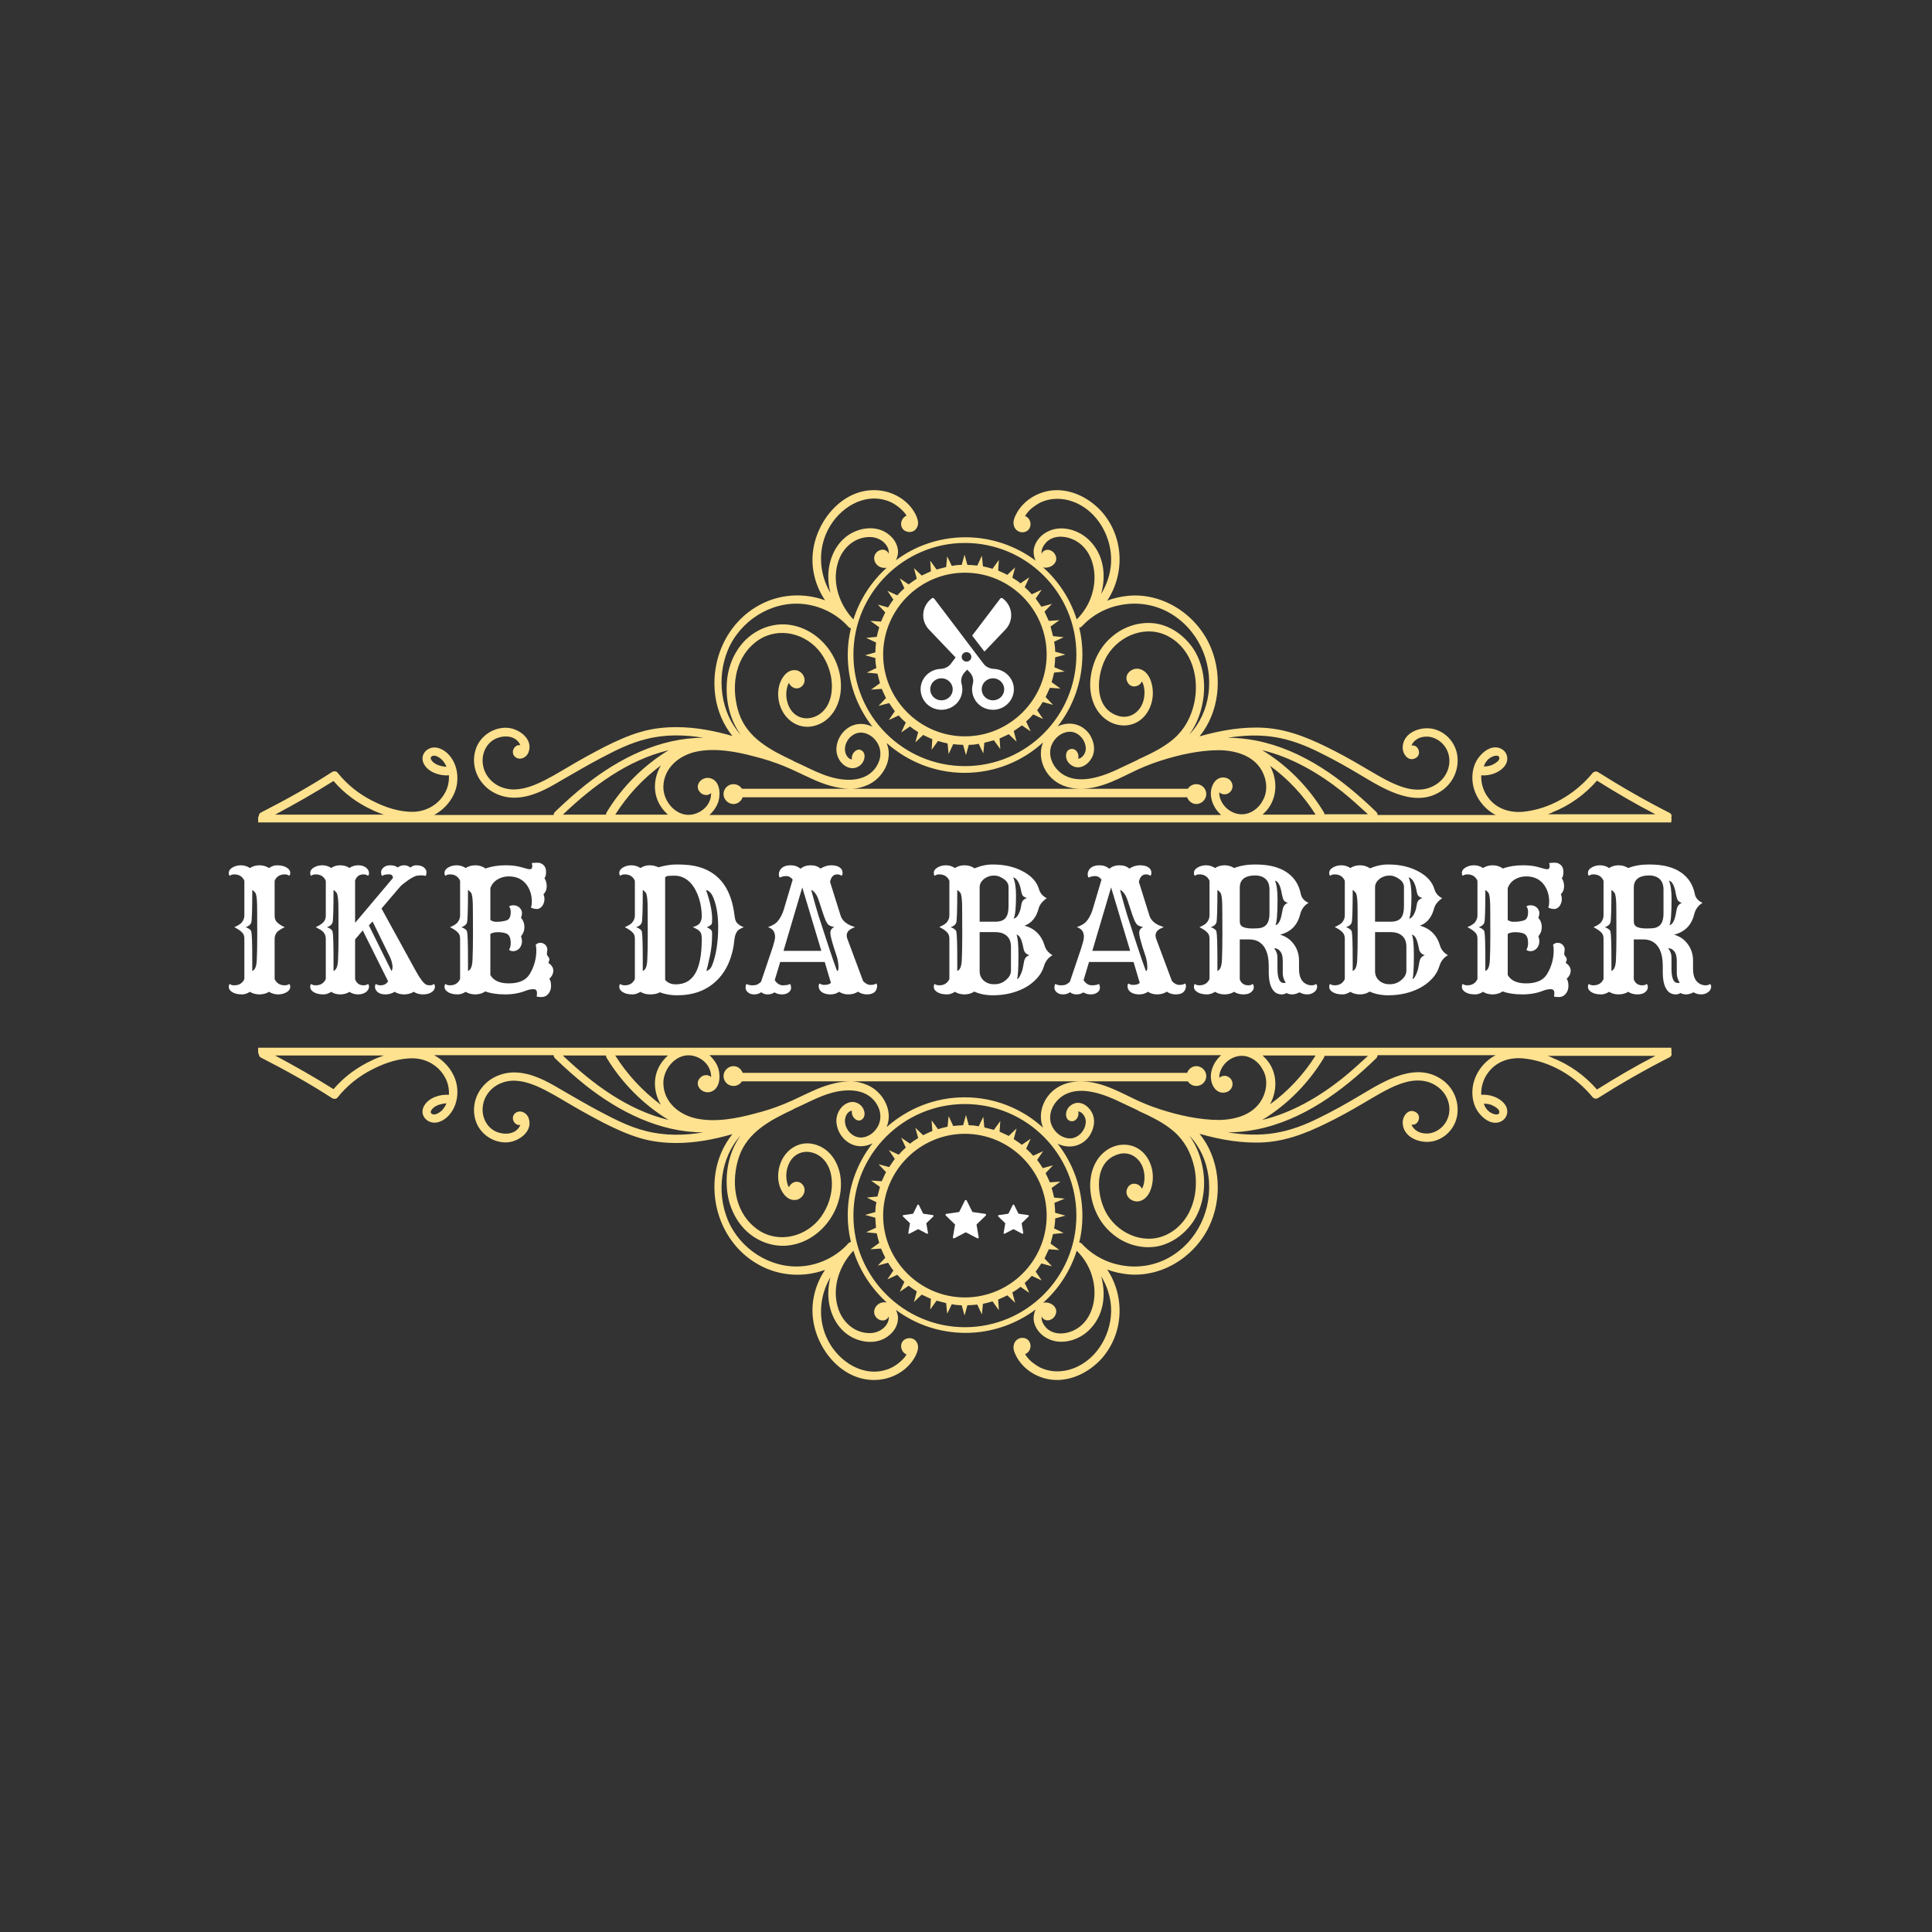 <svg xmlns="http://www.w3.org/2000/svg" xmlns:xlink="http://www.w3.org/1999/xlink" width="500" zoomAndPan="magnify" viewBox="0 0 375 375" height="500" preserveAspectRatio="xMidYMid meet" version="1.0"><rect x="0" y="0" width="375" height="375" fill="#333333" stroke="none"/><defs><g/><clipPath id="id1"><path d="M 50.07 95 L 324.57 95 L 324.57 159.633 L 50.07 159.633 Z M 50.07 95 " clip-rule="nonzero"/></clipPath><clipPath id="id2"><path d="M 50.07 203.359 L 324.57 203.359 L 324.57 268 L 50.07 268 Z M 50.07 203.359 " clip-rule="nonzero"/></clipPath><clipPath id="id3"><path d="M 175.086 233 L 182 233 L 182 240 L 175.086 240 Z M 175.086 233 " clip-rule="nonzero"/></clipPath><clipPath id="id4"><path d="M 183 232.891 L 192 232.891 L 192 240.391 L 183 240.391 Z M 183 232.891 " clip-rule="nonzero"/></clipPath><clipPath id="id5"><path d="M 193 233 L 199.836 233 L 199.836 240 L 193 240 Z M 193 233 " clip-rule="nonzero"/></clipPath><clipPath id="id6"><path d="M 178.199 116.02 L 196.949 116.02 L 196.949 137.77 L 178.199 137.77 Z M 178.199 116.02 " clip-rule="nonzero"/></clipPath></defs><g clip-path="url(#id1)"><path fill="#ffe28f" d="M 172.379 117.898 L 170.387 117.348 L 171.832 118.859 C 171.555 119.41 171.281 120.031 171.008 120.648 L 168.945 120.512 L 170.664 121.75 C 170.457 122.367 170.32 122.988 170.18 123.605 L 168.121 123.812 L 170.043 124.707 C 169.977 125.324 169.906 126.012 169.906 126.629 L 167.914 127.18 L 169.906 127.73 C 169.906 128.418 169.977 129.039 170.113 129.656 L 168.258 130.551 L 170.32 130.758 C 170.457 131.375 170.664 131.992 170.801 132.613 L 169.082 133.852 L 171.145 133.711 C 171.418 134.332 171.691 134.883 171.969 135.5 L 170.523 137.012 L 172.586 136.465 C 172.93 137.012 173.34 137.562 173.684 138.043 L 172.516 139.762 L 174.441 138.871 C 174.852 139.352 175.332 139.832 175.812 140.246 L 174.922 142.168 L 176.641 141 C 177.121 141.414 177.668 141.758 178.219 142.102 L 177.668 144.094 L 179.18 142.652 C 179.73 142.926 180.348 143.199 180.965 143.477 L 180.828 145.539 L 182.066 143.82 C 182.684 144.027 183.301 144.164 183.922 144.301 L 184.125 146.363 L 185.02 144.438 C 185.637 144.508 186.324 144.574 186.941 144.574 L 187.492 146.57 L 188.043 144.574 C 188.73 144.574 189.348 144.508 189.965 144.371 L 190.859 146.227 L 191.062 144.164 C 191.684 144.027 192.301 143.82 192.918 143.684 L 194.156 145.402 L 194.02 143.34 C 194.637 143.062 195.188 142.789 195.805 142.512 L 197.316 143.957 L 196.766 141.895 C 197.316 141.551 197.863 141.137 198.348 140.793 L 200.062 141.965 L 199.172 140.039 C 199.652 139.625 200.133 139.145 200.543 138.664 L 202.469 139.559 L 201.301 137.84 C 201.711 137.355 202.055 136.809 202.398 136.258 L 204.391 136.809 L 202.949 135.293 C 203.223 134.742 203.496 134.125 203.773 133.508 L 205.832 133.645 L 204.117 132.406 C 204.32 131.789 204.461 131.168 204.598 130.551 L 206.656 130.344 L 204.664 129.52 C 204.734 128.898 204.805 128.211 204.805 127.594 L 206.797 127.043 L 204.805 126.492 C 204.805 125.805 204.734 125.188 204.598 124.566 L 206.453 123.676 L 204.391 123.469 C 204.254 122.848 204.047 122.23 203.91 121.613 L 205.629 120.375 L 203.566 120.512 C 203.293 119.891 203.016 119.344 202.742 118.723 L 204.184 117.211 L 202.125 117.762 C 201.781 117.211 201.367 116.66 201.023 116.18 L 202.191 114.461 L 200.27 115.355 C 199.855 114.875 199.375 114.391 198.895 113.98 L 199.789 112.055 L 198.07 113.223 C 197.59 112.812 197.039 112.469 196.492 112.125 L 197.039 110.129 L 195.531 111.574 C 194.98 111.297 194.363 111.023 193.742 110.746 L 193.879 108.684 L 192.645 110.402 C 192.027 110.199 191.406 110.059 190.789 109.922 L 190.582 107.859 L 189.691 109.785 C 189.07 109.715 188.387 109.648 187.766 109.648 L 187.219 107.652 L 186.668 109.648 C 185.98 109.648 185.363 109.715 184.746 109.855 L 183.852 107.996 L 183.645 110.059 C 183.027 110.199 182.41 110.402 181.789 110.543 L 180.555 108.824 L 180.691 110.887 C 180.074 111.16 179.523 111.434 178.906 111.711 L 177.395 110.266 L 177.945 112.328 C 177.395 112.672 176.844 113.086 176.363 113.43 L 174.648 112.262 L 175.539 114.188 C 175.059 114.598 174.578 115.078 174.164 115.562 L 172.242 114.668 L 173.41 116.387 C 173.066 116.797 172.723 117.348 172.379 117.898 Z M 187.285 111.16 C 196.078 111.16 203.156 118.312 203.156 127.043 C 203.156 135.773 196.012 142.926 187.285 142.926 C 178.562 142.926 171.418 135.773 171.418 127.043 C 171.418 118.312 178.562 111.16 187.285 111.16 Z M 324.398 159.289 C 324.465 159.082 324.465 158.945 324.398 158.738 C 324.535 158.395 324.465 157.984 324.055 157.777 C 319.316 155.371 314.645 152.688 310.18 149.871 C 309.902 149.664 309.422 149.734 309.148 150.008 C 305.852 154.066 300.836 157.09 295.547 157.57 C 292.938 157.777 290.395 156.953 288.816 154.754 C 287.922 153.582 287.441 152 287.508 150.488 C 289.16 150.625 291.012 150.008 292.043 148.703 C 293.074 147.395 292.523 145.539 290.809 145.125 C 289.227 144.781 287.785 145.953 286.891 147.188 C 286.066 148.359 285.723 149.871 285.793 151.312 C 285.93 154.203 287.785 156.883 290.324 158.191 L 267.383 158.191 C 267.383 157.984 267.312 157.777 267.109 157.57 C 260.582 151.246 252.887 145.539 243.82 143.75 C 242.035 143.406 240.18 143.199 238.324 143.199 C 241.348 142.719 244.371 142.582 247.395 143.062 C 250.414 143.543 253.301 144.645 256.047 146.02 C 258.863 147.395 261.543 148.906 264.293 150.559 C 268.895 153.309 275.078 157.09 280.16 153.238 C 282.219 151.656 283.25 149.047 282.84 146.5 C 282.426 144.027 280.57 142.031 278.168 141.48 C 275.762 140.934 272.262 142.168 272.262 145.125 C 272.262 146.434 273.426 147.945 274.801 147.121 C 276.039 146.434 275.281 144.438 273.977 144.715 C 274.113 144.301 274.391 143.957 274.734 143.684 C 275.488 143.062 276.449 142.926 277.344 142.996 C 279.336 143.27 280.914 144.852 281.258 146.844 C 281.602 148.906 280.641 150.969 278.922 152.141 C 277.066 153.445 274.801 153.516 272.672 152.895 C 270.27 152.207 268 150.832 265.871 149.594 C 263.672 148.289 261.543 147.051 259.277 145.883 C 254.879 143.613 250.484 141.621 245.539 141.277 C 241.211 141 236.953 141.758 232.828 142.926 C 236.609 138.32 237.363 131.445 235.098 125.875 C 232.555 119.547 226.027 115.078 219.16 115.629 C 217.719 115.766 216.273 116.043 214.902 116.594 C 218.402 111.297 218.129 104.148 213.801 99.266 C 211.535 96.789 208.375 95.141 205.145 95.141 C 202.125 95.141 199.031 96.723 197.453 99.402 C 197.039 100.16 196.559 101.055 196.766 101.879 C 196.902 102.703 197.59 103.32 198.484 103.32 C 200.34 103.254 200.543 100.777 198.965 100.16 C 199.031 100.023 199.172 99.883 199.238 99.746 C 199.855 98.852 200.82 98.164 201.781 97.617 C 203.84 96.586 206.246 96.586 208.375 97.41 C 213.113 99.195 215.93 104.422 215.656 109.305 C 215.52 111.434 214.832 113.5 213.734 115.285 C 214.762 111.574 214.215 107.516 211.328 104.766 C 209.27 102.773 205.832 101.809 203.223 103.254 C 201.988 103.871 200.957 105.109 200.68 106.484 C 200.543 107.242 200.68 108.137 201.023 108.824 C 197.246 106.004 192.508 104.285 187.422 104.285 C 182.34 104.285 177.668 105.934 173.891 108.754 C 174.098 108.34 174.234 107.859 174.305 107.379 C 174.371 106.004 173.684 104.699 172.656 103.871 C 170.387 101.879 166.883 102.289 164.547 103.941 C 162.008 105.73 160.77 108.891 160.77 111.918 C 160.77 112.949 160.906 114.047 161.184 115.078 C 158.984 111.367 158.711 106.691 160.703 102.84 C 162.832 98.648 167.707 95.484 172.449 97.273 C 173.547 97.684 174.578 98.441 175.402 99.336 C 175.609 99.539 175.812 99.816 175.953 100.09 C 174.648 100.641 174.441 102.703 176.02 103.184 C 176.707 103.391 177.465 103.184 177.875 102.566 C 178.355 101.879 178.219 101.055 177.945 100.367 C 176.777 97.477 173.824 95.555 170.801 95.207 C 163.793 94.383 158.297 101.055 157.75 107.516 C 157.473 110.68 158.367 113.91 160.152 116.523 C 156.031 115.012 151.359 115.285 147.445 117.418 C 141.055 120.855 137.828 128.145 138.859 135.227 C 139.27 138.043 140.438 140.727 142.156 142.855 C 138.582 141.824 134.941 141.137 131.301 141.137 C 128.898 141.137 126.492 141.414 124.227 142.102 C 121.891 142.789 119.625 143.82 117.426 144.922 C 115.16 146.09 112.891 147.328 110.691 148.633 C 108.562 149.871 106.367 151.246 104.098 152.207 C 101.969 153.102 99.633 153.652 97.434 152.828 C 95.512 152.141 94 150.422 93.727 148.359 C 93.383 146.09 94.617 143.75 96.887 143.133 C 97.848 142.855 98.945 142.855 99.84 143.34 C 100.32 143.613 100.734 144.027 100.938 144.508 C 100.938 144.578 101.008 144.645 101.008 144.645 C 99.91 144.438 99.086 145.883 99.84 146.777 C 100.734 147.738 102.176 147.121 102.586 146.02 C 103.551 143.477 100.801 141.48 98.602 141.277 C 96.199 141.07 93.793 142.445 92.695 144.578 C 91.527 146.914 91.871 149.801 93.52 151.863 C 95.102 153.926 97.711 154.957 100.25 154.82 C 103.273 154.684 106.09 153.172 108.633 151.656 C 111.379 150.078 114.059 148.496 116.809 147.051 C 119.555 145.609 122.301 144.23 125.324 143.477 C 129.035 142.512 132.812 142.582 136.523 143.199 C 128.074 143.199 120.172 147.188 113.648 152.344 C 111.586 153.996 109.664 155.715 107.738 157.57 C 107.535 157.777 107.465 157.984 107.465 158.191 L 84.246 158.191 C 86.445 157.02 88.16 154.891 88.645 152.484 C 88.918 150.969 88.781 149.457 88.16 148.082 C 87.543 146.707 86.309 145.402 84.797 145.125 C 82.941 144.781 81.293 146.57 82.324 148.359 C 83.215 149.938 85.414 150.625 87.133 150.488 C 87.199 151.727 86.926 152.965 86.309 153.996 C 85.07 156.195 82.734 157.504 80.262 157.57 C 77.516 157.641 74.699 156.676 72.293 155.441 C 69.684 154.133 67.348 152.277 65.492 149.938 C 65.285 149.664 64.805 149.664 64.531 149.801 C 60.066 152.688 55.395 155.301 50.656 157.707 C 50.379 157.848 50.242 158.121 50.242 158.328 C 50.176 158.465 50.105 158.602 50.105 158.738 L 50.105 159.633 L 324.398 159.633 Z M 288.195 148.289 C 288.473 147.738 288.883 147.258 289.434 146.984 C 289.777 146.777 290.875 146.363 291.012 147.051 C 291.152 147.672 290.121 148.219 289.707 148.426 C 289.16 148.703 288.539 148.77 287.992 148.77 C 288.059 148.633 288.129 148.496 288.195 148.289 Z M 83.695 147.465 C 83.352 146.844 84.039 146.57 84.52 146.707 C 85.07 146.844 85.621 147.258 85.965 147.672 C 86.238 148.016 86.512 148.426 86.652 148.84 C 85.621 148.77 84.246 148.426 83.695 147.465 Z M 53.402 158.121 C 57.25 156.059 61.027 153.926 64.738 151.59 C 66.797 153.996 69.41 155.922 72.293 157.227 C 72.98 157.57 73.734 157.848 74.492 158.121 Z M 226.715 118.793 C 232.418 121.887 235.441 128.352 234.547 134.742 C 234.137 137.699 232.898 140.449 230.836 142.582 C 232.348 140.52 233.242 138.043 233.586 135.43 C 233.996 132.133 233.449 128.695 231.594 125.875 C 229.945 123.469 227.473 121.613 224.586 121.062 C 221.426 120.512 218.129 121.543 215.727 123.676 C 213.391 125.668 212.016 128.625 211.672 131.648 C 211.328 134.676 212.223 137.977 214.832 139.762 C 217.238 141.414 220.465 141.137 222.32 138.801 C 223.352 137.496 223.832 135.844 223.762 134.195 C 223.695 132.543 223.008 130.344 221.219 129.863 C 219.711 129.449 217.992 130.961 218.887 132.477 C 219.57 133.711 221.219 133.301 221.633 132.27 C 221.703 132.336 221.703 132.406 221.77 132.477 C 222.25 133.574 222.25 134.949 221.906 136.117 C 221.289 138.184 219.367 139.559 217.238 139.008 C 212.086 137.633 212.77 130.758 214.902 127.25 C 217.375 123.191 222.73 121.129 227.059 123.676 C 231.457 126.219 232.828 131.719 231.801 136.465 C 231.18 139.215 229.945 141.551 227.816 143.406 C 225.824 145.125 223.352 146.297 220.945 147.395 C 220.879 147.465 220.809 147.465 220.738 147.531 C 219.23 148.219 217.719 148.977 216.207 149.664 C 213.047 151.039 208.512 152.414 205.559 149.734 C 204.254 148.562 203.496 146.707 203.98 144.988 C 204.461 143.406 205.973 142.031 207.688 142.031 C 209.199 142.031 210.504 143.406 210.711 144.852 C 210.848 145.539 210.641 146.297 210.094 146.844 C 209.887 147.051 209.613 147.258 209.27 147.258 C 209.543 146.363 208.855 145.125 207.758 145.402 C 206.934 145.609 206.797 146.57 207 147.258 C 207.207 148.016 207.824 148.562 208.582 148.84 C 210.16 149.32 211.672 147.945 212.152 146.57 C 212.633 145.195 212.223 143.684 211.465 142.512 C 209.953 140.383 207.414 139.969 205.285 141 C 208.305 137.152 210.094 132.27 210.094 126.973 C 210.094 125.188 209.887 123.469 209.473 121.816 C 209.68 121.816 209.816 121.75 210.023 121.543 C 214.215 117.004 221.219 115.836 226.715 118.793 Z M 203.086 105.246 C 204.391 103.941 206.453 103.941 208.102 104.629 C 211.945 106.211 213.047 110.887 212.152 114.598 C 211.672 116.73 210.574 118.656 208.992 120.238 C 207.758 116.316 205.488 112.812 202.469 110.129 C 203.91 110.473 205.629 109.168 204.805 107.652 C 204.461 106.965 203.566 106.484 202.812 106.828 C 202.469 106.965 202.262 107.242 202.191 107.516 C 202.055 106.621 202.535 105.867 203.086 105.246 Z M 187.285 105.387 C 199.238 105.387 208.926 115.078 208.926 127.043 C 208.926 139.008 199.238 148.703 187.285 148.703 C 175.332 148.703 165.648 139.008 165.648 127.043 C 165.648 115.148 175.402 105.387 187.285 105.387 Z M 162.555 109.512 C 163.039 107.586 164.207 105.934 165.922 104.973 C 167.434 104.148 169.562 103.871 171.074 104.902 C 171.832 105.387 172.449 106.211 172.516 107.105 C 172.516 107.242 172.516 107.379 172.516 107.516 C 172.449 107.309 172.312 107.105 172.105 106.965 C 171.555 106.484 170.664 106.691 170.18 107.172 C 169.082 108.273 169.906 109.992 171.348 110.199 C 171.625 110.266 171.898 110.199 172.105 110.199 C 169.152 112.879 166.883 116.316 165.648 120.238 C 162.969 117.418 161.527 113.293 162.555 109.512 Z M 141.262 126.219 C 143.598 120.582 149.504 116.73 155.617 117.211 C 159.055 117.484 162.352 119.066 164.688 121.68 C 164.824 121.816 164.961 121.887 165.168 121.957 C 164.754 123.605 164.547 125.324 164.547 127.113 C 164.547 132.406 166.336 137.219 169.355 141.07 C 167.984 140.383 166.336 140.246 164.824 141.137 C 163.449 141.965 162.488 143.477 162.352 145.125 C 162.215 146.777 163.242 148.633 164.961 149.047 C 165.785 149.25 166.68 148.906 167.227 148.289 C 167.777 147.672 168.121 146.5 167.434 145.812 C 166.473 144.852 165.098 146.297 165.371 147.395 C 165.168 147.395 165.031 147.328 164.891 147.258 C 164.273 146.844 164 146.09 164 145.402 C 164 144.094 164.961 142.789 166.129 142.375 C 167.57 141.824 169.219 142.652 170.043 143.82 C 171.004 145.059 171.145 146.707 170.457 148.152 C 168.738 151.797 164.41 151.797 161.047 150.766 C 159.191 150.215 157.406 149.32 155.688 148.496 C 155.137 148.219 154.59 148.016 154.039 147.738 C 153.969 147.672 153.902 147.602 153.832 147.602 C 149.574 145.609 145.109 143.27 143.461 138.527 C 141.879 133.852 142.43 128.145 146.414 124.844 C 150.191 121.613 155.688 122.504 158.848 126.148 C 160.359 127.938 161.32 130.273 161.457 132.613 C 161.594 134.883 160.977 137.426 158.914 138.73 C 156.785 140.039 154.246 139.488 153.145 137.152 C 152.598 135.98 152.457 134.605 152.801 133.367 C 152.871 133.094 152.941 132.82 153.145 132.543 C 153.488 133.508 154.793 134.055 155.688 133.164 C 156.719 132.133 155.961 130.48 154.727 130.137 C 153.008 129.727 151.84 131.305 151.359 132.68 C 150.879 134.125 150.949 135.773 151.496 137.219 C 152.527 139.969 155.273 141.688 158.16 140.863 C 161.184 140.039 162.898 137.152 163.176 134.195 C 163.793 127.867 158.848 121.543 152.391 121.199 C 149.438 121.062 146.551 122.301 144.492 124.43 C 142.293 126.77 141.125 129.863 141.055 133.094 C 140.918 136.465 141.812 139.969 143.805 142.652 C 139.82 138.32 139.062 131.512 141.262 126.219 Z M 117.633 158.121 L 109.25 158.121 C 115.09 152.551 121.82 147.531 129.789 145.609 C 124.914 148.562 120.723 152.758 117.77 157.641 C 117.633 157.848 117.633 157.984 117.633 158.121 Z M 119.418 158.121 C 121.754 154.41 124.773 151.176 128.277 148.562 C 126.906 150.902 126.629 153.859 128.141 156.332 C 128.555 157.02 129.102 157.641 129.652 158.121 Z M 241.211 158.051 C 239.492 158.121 237.844 157.09 237.09 155.578 C 236.812 155.027 236.609 154.41 236.676 153.789 C 237.09 154.203 237.777 154.27 238.258 154.066 C 239.77 153.379 239.426 151.312 237.914 150.969 C 236.129 150.559 235.098 152.277 235.027 153.859 C 234.961 155.371 235.715 156.953 236.812 157.984 C 236.883 158.051 236.953 158.121 237.02 158.191 L 137.691 158.191 C 138.516 157.434 139.199 156.473 139.477 155.441 C 139.887 153.859 139.684 151.52 137.828 151.039 C 136.109 150.625 134.531 152.621 136.039 153.926 C 136.59 154.41 137.484 154.477 138.031 153.926 C 138.031 154.34 137.965 154.82 137.828 155.234 C 137.348 156.676 136.039 157.707 134.598 158.051 C 131.438 158.809 128.691 155.645 128.758 152.688 C 128.828 149.047 131.852 146.57 135.215 145.883 C 138.855 145.125 142.91 145.883 146.48 146.844 C 148.406 147.328 150.328 147.945 152.184 148.703 C 154.039 149.457 155.758 150.352 157.609 151.176 C 159.809 152.207 162.352 153.035 164.824 153.102 L 144.008 153.102 C 143.664 152.551 143.047 152.207 142.359 152.207 C 141.332 152.207 140.438 153.035 140.438 154.133 C 140.438 155.164 141.332 156.059 142.359 156.059 C 143.184 156.059 143.871 155.508 144.148 154.754 L 187.082 154.754 C 187.148 154.754 187.219 154.754 187.285 154.754 C 187.355 154.754 187.422 154.754 187.492 154.754 L 230.426 154.754 C 230.699 155.508 231.387 156.059 232.211 156.059 C 233.242 156.059 234.137 155.164 234.137 154.133 C 234.137 153.102 233.312 152.207 232.211 152.207 C 231.523 152.207 230.906 152.551 230.562 153.102 L 187.422 153.102 C 187.355 153.102 187.285 153.102 187.219 153.102 C 187.148 153.102 187.082 153.102 187.012 153.102 L 165.098 153.102 C 166.266 153.102 167.363 152.828 168.465 152.344 C 171.348 151.039 173.34 147.531 172.172 144.438 C 172.172 144.371 172.105 144.301 172.105 144.23 C 176.156 147.809 181.445 150.008 187.219 150.008 C 193.055 150.008 198.414 147.809 202.469 144.094 C 201.504 146.363 202.191 149.113 204.047 150.969 C 206.797 153.652 210.984 153.445 214.352 152.277 C 216.207 151.656 217.922 150.766 219.641 149.938 C 221.426 149.047 223.281 148.289 225.203 147.672 C 228.844 146.5 232.828 145.609 236.676 145.609 C 240.18 145.676 243.82 146.844 245.262 150.281 C 245.949 151.934 246.02 153.859 245.059 155.441 C 244.371 156.816 242.859 157.984 241.211 158.051 Z M 245.059 158.121 C 245.125 158.051 245.195 158.051 245.195 157.984 C 247.734 155.715 248.148 152.141 246.773 149.184 C 246.707 148.977 246.57 148.77 246.5 148.633 C 250.004 151.176 253.027 154.41 255.359 158.121 Z M 257.078 158.121 C 257.078 157.984 257.078 157.848 256.941 157.641 C 253.988 152.758 249.867 148.562 244.988 145.609 C 250.691 146.984 255.91 150.008 260.512 153.652 C 262.23 155.027 263.879 156.539 265.527 158.051 L 257.078 158.051 Z M 300.219 158.121 C 300.629 157.984 301.043 157.848 301.387 157.641 C 304.684 156.332 307.637 154.203 309.973 151.52 C 313.684 153.859 317.461 156.059 321.309 158.051 L 300.219 158.051 Z M 300.219 158.121 " fill-opacity="1" fill-rule="nonzero"/></g><g clip-path="url(#id2)"><path fill="#ffe28f" d="M 172.379 245.098 L 170.387 245.645 L 171.832 244.133 C 171.555 243.582 171.281 242.965 171.008 242.344 L 168.945 242.484 L 170.664 241.246 C 170.457 240.625 170.32 240.008 170.18 239.391 L 168.121 239.184 L 170.043 238.289 C 169.977 237.672 169.906 236.984 169.906 236.363 L 167.914 235.812 L 169.906 235.262 C 169.906 234.574 169.977 233.957 170.113 233.34 L 168.258 232.445 L 170.32 232.238 C 170.457 231.621 170.664 231 170.801 230.383 L 169.082 229.145 L 171.145 229.281 C 171.418 228.664 171.691 228.113 171.969 227.492 L 170.523 225.98 L 172.586 226.531 C 172.93 225.98 173.34 225.43 173.684 224.949 L 172.516 223.23 L 174.441 224.125 C 174.852 223.645 175.332 223.164 175.812 222.75 L 174.922 220.824 L 176.641 221.992 C 177.121 221.582 177.668 221.238 178.219 220.895 L 177.668 218.898 L 179.18 220.344 C 179.73 220.07 180.348 219.793 180.965 219.52 L 180.828 217.457 L 182.066 219.176 C 182.684 218.969 183.301 218.832 183.922 218.691 L 184.125 216.629 L 185.02 218.555 C 185.637 218.488 186.324 218.418 186.941 218.418 L 187.492 216.426 L 188.043 218.418 C 188.73 218.418 189.348 218.488 189.965 218.625 L 190.859 216.77 L 191.062 218.832 C 191.684 218.969 192.301 219.176 192.918 219.312 L 194.156 217.594 L 194.02 219.656 C 194.637 219.93 195.188 220.207 195.805 220.48 L 197.316 219.035 L 196.766 221.102 C 197.316 221.445 197.863 221.855 198.348 222.199 L 200.062 221.031 L 199.172 222.957 C 199.652 223.367 200.133 223.852 200.543 224.332 L 202.469 223.438 L 201.301 225.156 C 201.711 225.637 202.055 226.188 202.398 226.738 L 204.391 226.188 L 202.949 227.699 C 203.223 228.25 203.496 228.871 203.773 229.488 L 205.832 229.352 L 204.117 230.59 C 204.32 231.207 204.461 231.824 204.598 232.445 L 206.656 232.652 L 204.664 233.477 C 204.734 234.094 204.805 234.781 204.805 235.402 L 206.797 235.949 L 204.805 236.5 C 204.805 237.188 204.734 237.809 204.598 238.426 L 206.453 239.32 L 204.391 239.527 C 204.254 240.145 204.047 240.766 203.91 241.383 L 205.629 242.621 L 203.566 242.484 C 203.293 243.102 203.016 243.652 202.742 244.27 L 204.184 245.785 L 202.125 245.234 C 201.781 245.785 201.367 246.332 201.023 246.816 L 202.191 248.535 L 200.27 247.641 C 199.855 248.121 199.375 248.602 198.895 249.016 L 199.789 250.941 L 198.07 249.77 C 197.59 250.184 197.039 250.527 196.492 250.871 L 197.039 252.867 L 195.531 251.422 C 194.98 251.695 194.363 251.973 193.742 252.246 L 193.879 254.309 L 192.645 252.59 C 192.027 252.797 191.406 252.934 190.789 253.07 L 190.582 255.133 L 189.691 253.211 C 189.07 253.277 188.387 253.348 187.766 253.348 L 187.219 255.34 L 186.668 253.348 C 185.98 253.348 185.363 253.277 184.746 253.141 L 183.852 254.996 L 183.645 252.934 C 183.027 252.797 182.41 252.59 181.789 252.453 L 180.555 254.172 L 180.691 252.109 C 180.074 251.832 179.523 251.559 178.906 251.285 L 177.395 252.727 L 177.945 250.664 C 177.395 250.32 176.844 249.91 176.363 249.566 L 174.648 250.734 L 175.539 248.809 C 175.059 248.395 174.578 247.914 174.164 247.434 L 172.242 248.328 L 173.41 246.609 C 173.066 246.195 172.723 245.645 172.379 245.098 Z M 187.285 251.832 C 196.078 251.832 203.156 244.684 203.156 235.949 C 203.156 227.219 196.012 220.07 187.285 220.07 C 178.562 220.07 171.418 227.219 171.418 235.949 C 171.418 244.684 178.562 251.832 187.285 251.832 Z M 324.398 203.703 C 324.465 203.91 324.465 204.047 324.398 204.254 C 324.535 204.598 324.465 205.012 324.055 205.219 C 319.316 207.625 314.645 210.305 310.18 213.125 C 309.902 213.332 309.422 213.262 309.148 212.988 C 305.852 208.93 300.836 205.906 295.547 205.422 C 292.938 205.219 290.395 206.043 288.816 208.242 C 287.922 209.41 287.441 210.992 287.508 212.504 C 289.16 212.367 291.012 212.988 292.043 214.293 C 293.074 215.598 292.523 217.457 290.809 217.867 C 289.227 218.211 287.785 217.043 286.891 215.805 C 286.066 214.637 285.723 213.125 285.793 211.68 C 285.93 208.793 287.785 206.109 290.324 204.805 L 267.383 204.805 C 267.383 205.012 267.312 205.219 267.109 205.422 C 260.582 211.75 252.887 217.457 243.82 219.242 C 242.035 219.586 240.18 219.793 238.324 219.793 C 241.348 220.273 244.371 220.414 247.395 219.93 C 250.414 219.449 253.301 218.348 256.047 216.973 C 258.863 215.598 261.543 214.086 264.293 212.438 C 268.895 209.688 275.078 205.906 280.16 209.754 C 282.219 211.336 283.25 213.949 282.84 216.492 C 282.426 218.969 280.57 220.961 278.168 221.512 C 275.762 222.062 272.262 220.824 272.262 217.867 C 272.262 216.562 273.426 215.051 274.801 215.875 C 276.039 216.562 275.281 218.555 273.977 218.281 C 274.113 218.691 274.391 219.035 274.734 219.312 C 275.488 219.93 276.449 220.07 277.344 220 C 279.336 219.727 280.914 218.145 281.258 216.148 C 281.602 214.086 280.641 212.023 278.922 210.855 C 277.066 209.547 274.801 209.48 272.672 210.098 C 270.27 210.785 268 212.16 265.871 213.398 C 263.672 214.707 261.543 215.941 259.277 217.113 C 254.879 219.379 250.484 221.375 245.539 221.719 C 241.211 221.992 236.953 221.238 232.828 220.07 C 236.609 224.676 237.363 231.551 235.098 237.121 C 232.555 243.445 226.027 247.914 219.16 247.363 C 217.719 247.227 216.273 246.953 214.902 246.402 C 218.402 251.695 218.129 258.848 213.801 263.73 C 211.535 266.203 208.375 267.855 205.145 267.855 C 202.125 267.855 199.031 266.273 197.453 263.59 C 197.039 262.836 196.559 261.941 196.766 261.117 C 196.902 260.289 197.59 259.672 198.484 259.672 C 200.34 259.742 200.543 262.215 198.965 262.836 C 199.031 262.973 199.172 263.109 199.238 263.246 C 199.855 264.141 200.82 264.828 201.781 265.379 C 203.84 266.41 206.246 266.41 208.375 265.586 C 213.113 263.797 215.93 258.57 215.656 253.691 C 215.52 251.559 214.832 249.496 213.734 247.707 C 214.762 251.422 214.215 255.477 211.328 258.227 C 209.27 260.223 205.832 261.184 203.223 259.742 C 201.988 259.121 200.957 257.883 200.68 256.508 C 200.543 255.754 200.68 254.859 201.023 254.172 C 197.246 256.992 192.508 258.711 187.422 258.711 C 182.34 258.711 177.668 257.059 173.891 254.242 C 174.098 254.652 174.234 255.133 174.305 255.617 C 174.371 256.992 173.684 258.297 172.656 259.121 C 170.387 261.117 166.883 260.703 164.547 259.055 C 162.008 257.266 160.77 254.102 160.77 251.078 C 160.77 250.047 160.906 248.945 161.184 247.914 C 158.984 251.629 158.711 256.305 160.703 260.152 C 162.832 264.348 167.707 267.512 172.449 265.723 C 173.547 265.309 174.578 264.555 175.402 263.66 C 175.609 263.453 175.812 263.18 175.953 262.902 C 174.648 262.355 174.441 260.289 176.02 259.809 C 176.707 259.602 177.465 259.809 177.875 260.43 C 178.355 261.117 178.219 261.941 177.945 262.629 C 176.777 265.516 173.824 267.441 170.801 267.785 C 163.793 268.609 158.297 261.941 157.75 255.477 C 157.473 252.316 158.367 249.082 160.152 246.473 C 156.031 247.984 151.359 247.707 147.445 245.578 C 141.055 242.141 137.828 234.852 138.859 227.77 C 139.27 224.949 140.438 222.27 142.156 220.137 C 138.582 221.168 134.941 221.855 131.301 221.855 C 128.898 221.855 126.492 221.582 124.227 220.895 C 121.891 220.207 119.625 219.176 117.426 218.074 C 115.16 216.906 112.891 215.668 110.691 214.363 C 108.562 213.125 106.367 211.75 104.098 210.785 C 101.969 209.891 99.633 209.344 97.434 210.168 C 95.512 210.855 94 212.574 93.727 214.637 C 93.383 216.906 94.617 219.242 96.887 219.863 C 97.848 220.137 98.945 220.137 99.84 219.656 C 100.32 219.379 100.734 218.969 100.938 218.488 C 100.938 218.418 101.008 218.348 101.008 218.348 C 99.91 218.555 99.086 217.113 99.84 216.219 C 100.734 215.254 102.176 215.875 102.586 216.973 C 103.551 219.52 100.801 221.512 98.602 221.719 C 96.199 221.926 93.793 220.551 92.695 218.418 C 91.527 216.082 91.871 213.191 93.52 211.129 C 95.102 209.066 97.711 208.035 100.25 208.172 C 103.273 208.312 106.09 209.824 108.633 211.336 C 111.379 212.918 114.059 214.5 116.809 215.941 C 119.555 217.387 122.301 218.762 125.324 219.52 C 129.035 220.48 132.812 220.414 136.523 219.793 C 128.074 219.793 120.172 215.805 113.648 210.648 C 111.586 209 109.664 207.281 107.738 205.422 C 107.535 205.219 107.465 205.012 107.465 204.805 L 84.246 204.805 C 86.445 205.973 88.16 208.105 88.645 210.512 C 88.918 212.023 88.781 213.535 88.16 214.91 C 87.543 216.285 86.309 217.594 84.797 217.867 C 82.941 218.211 81.293 216.426 82.324 214.637 C 83.215 213.055 85.414 212.367 87.133 212.504 C 87.199 211.266 86.926 210.031 86.309 209 C 85.07 206.797 82.734 205.492 80.262 205.422 C 77.516 205.355 74.699 206.316 72.293 207.555 C 69.684 208.859 67.348 210.719 65.492 213.055 C 65.285 213.332 64.805 213.332 64.531 213.191 C 60.066 210.305 55.395 207.691 50.656 205.285 C 50.379 205.148 50.242 204.875 50.242 204.668 C 50.176 204.531 50.105 204.391 50.105 204.254 L 50.105 203.359 L 324.398 203.359 Z M 288.195 214.707 C 288.473 215.254 288.883 215.738 289.434 216.012 C 289.777 216.219 290.875 216.629 291.012 215.941 C 291.152 215.324 290.121 214.773 289.707 214.566 C 289.16 214.293 288.539 214.223 287.992 214.223 C 288.059 214.363 288.129 214.5 288.195 214.707 Z M 83.695 215.531 C 83.352 216.148 84.039 216.426 84.52 216.285 C 85.07 216.148 85.621 215.738 85.965 215.324 C 86.238 214.98 86.512 214.566 86.652 214.156 C 85.621 214.223 84.246 214.566 83.695 215.531 Z M 53.402 204.875 C 57.25 206.938 61.027 209.066 64.738 211.406 C 66.797 209 69.41 207.074 72.293 205.766 C 72.98 205.422 73.734 205.148 74.492 204.875 Z M 226.715 244.203 C 232.418 241.109 235.441 234.645 234.547 228.25 C 234.137 225.293 232.898 222.543 230.836 220.414 C 232.348 222.477 233.242 224.949 233.586 227.562 C 233.996 230.863 233.449 234.301 231.594 237.121 C 229.945 239.527 227.473 241.383 224.586 241.934 C 221.426 242.484 218.129 241.453 215.727 239.32 C 213.391 237.328 212.016 234.371 211.672 231.344 C 211.328 228.32 212.223 225.02 214.832 223.23 C 217.238 221.582 220.465 221.855 222.32 224.195 C 223.352 225.5 223.832 227.148 223.762 228.801 C 223.695 230.449 223.008 232.652 221.219 233.133 C 219.711 233.543 217.992 232.031 218.887 230.52 C 219.57 229.281 221.219 229.695 221.633 230.727 C 221.703 230.656 221.703 230.59 221.77 230.52 C 222.25 229.418 222.25 228.043 221.906 226.875 C 221.289 224.812 219.367 223.438 217.238 223.988 C 212.086 225.363 212.77 232.238 214.902 235.746 C 217.375 239.801 222.73 241.863 227.059 239.32 C 231.457 236.777 232.828 231.277 231.801 226.531 C 231.18 223.781 229.945 221.445 227.816 219.586 C 225.824 217.867 223.352 216.699 220.945 215.598 C 220.879 215.531 220.809 215.531 220.738 215.461 C 219.23 214.773 217.719 214.02 216.207 213.332 C 213.047 211.957 208.512 210.578 205.559 213.262 C 204.254 214.43 203.496 216.285 203.98 218.004 C 204.461 219.586 205.973 220.961 207.688 220.961 C 209.199 220.961 210.504 219.586 210.711 218.145 C 210.848 217.457 210.641 216.699 210.094 216.148 C 209.887 215.941 209.613 215.738 209.27 215.738 C 209.543 216.629 208.855 217.867 207.758 217.594 C 206.934 217.387 206.797 216.426 207 215.738 C 207.207 214.98 207.824 214.43 208.582 214.156 C 210.16 213.676 211.672 215.051 212.152 216.426 C 212.633 217.801 212.223 219.312 211.465 220.48 C 209.953 222.613 207.414 223.023 205.285 221.992 C 208.305 225.844 210.094 230.727 210.094 236.02 C 210.094 237.809 209.887 239.527 209.473 241.176 C 209.68 241.176 209.816 241.246 210.023 241.453 C 214.215 245.988 221.219 247.16 226.715 244.203 Z M 203.086 257.746 C 204.391 259.055 206.453 259.055 208.102 258.367 C 211.945 256.785 213.047 252.109 212.152 248.395 C 211.672 246.266 210.574 244.34 208.992 242.758 C 207.758 246.676 205.488 250.184 202.469 252.867 C 203.91 252.523 205.629 253.828 204.805 255.34 C 204.461 256.027 203.566 256.508 202.812 256.164 C 202.469 256.027 202.262 255.754 202.191 255.477 C 202.055 256.371 202.535 257.129 203.086 257.746 Z M 187.285 257.609 C 199.238 257.609 208.926 247.914 208.926 235.949 C 208.926 223.988 199.238 214.293 187.285 214.293 C 175.332 214.293 165.648 223.988 165.648 235.949 C 165.648 247.848 175.402 257.609 187.285 257.609 Z M 162.555 253.484 C 163.039 255.41 164.207 257.059 165.922 258.023 C 167.434 258.848 169.562 259.121 171.074 258.09 C 171.832 257.609 172.449 256.785 172.516 255.891 C 172.516 255.754 172.516 255.617 172.516 255.477 C 172.449 255.684 172.312 255.891 172.105 256.027 C 171.555 256.508 170.664 256.305 170.18 255.82 C 169.082 254.723 169.906 253.004 171.348 252.797 C 171.625 252.727 171.898 252.797 172.105 252.797 C 169.152 250.113 166.883 246.676 165.648 242.758 C 162.969 245.578 161.527 249.703 162.555 253.484 Z M 141.262 236.777 C 143.598 242.414 149.504 246.266 155.617 245.785 C 159.055 245.508 162.352 243.926 164.688 241.312 C 164.824 241.176 164.961 241.109 165.168 241.039 C 164.754 239.391 164.547 237.672 164.547 235.883 C 164.547 230.59 166.336 225.773 169.355 221.926 C 167.984 222.613 166.336 222.75 164.824 221.855 C 163.449 221.031 162.488 219.52 162.352 217.867 C 162.215 216.219 163.242 214.363 164.961 213.949 C 165.785 213.742 166.68 214.086 167.227 214.707 C 167.777 215.324 168.121 216.492 167.434 217.18 C 166.473 218.145 165.098 216.699 165.371 215.598 C 165.168 215.598 165.031 215.668 164.891 215.738 C 164.273 216.148 164 216.906 164 217.594 C 164 218.898 164.961 220.207 166.129 220.617 C 167.57 221.168 169.219 220.344 170.043 219.176 C 171.004 217.938 171.145 216.285 170.457 214.844 C 168.738 211.199 164.41 211.199 161.047 212.23 C 159.191 212.781 157.406 213.676 155.688 214.5 C 155.137 214.773 154.59 214.98 154.039 215.254 C 153.969 215.324 153.902 215.395 153.832 215.395 C 149.574 217.387 145.109 219.723 143.461 224.469 C 141.879 229.145 142.43 234.852 146.414 238.152 C 150.191 241.383 155.688 240.488 158.848 236.844 C 160.359 235.059 161.32 232.719 161.457 230.383 C 161.594 228.113 160.977 225.57 158.914 224.262 C 156.785 222.957 154.246 223.508 153.145 225.844 C 152.598 227.012 152.457 228.387 152.801 229.625 C 152.871 229.902 152.941 230.176 153.145 230.449 C 153.488 229.488 154.793 228.938 155.688 229.832 C 156.719 230.863 155.961 232.512 154.727 232.855 C 153.008 233.27 151.84 231.688 151.359 230.312 C 150.879 228.871 150.949 227.219 151.496 225.773 C 152.527 223.023 155.273 221.305 158.16 222.133 C 161.184 222.957 162.898 225.844 163.176 228.801 C 163.793 235.125 158.848 241.453 152.391 241.797 C 149.438 241.934 146.551 240.695 144.492 238.562 C 142.293 236.227 141.125 233.133 141.055 229.902 C 140.918 226.531 141.812 223.023 143.805 220.344 C 139.82 224.676 139.062 231.48 141.262 236.777 Z M 117.633 204.875 L 109.25 204.875 C 115.09 210.441 121.82 215.461 129.789 217.387 C 124.914 214.43 120.723 210.234 117.77 205.355 C 117.633 205.148 117.633 205.012 117.633 204.875 Z M 119.418 204.875 C 121.754 208.586 124.773 211.816 128.277 214.43 C 126.906 212.094 126.629 209.137 128.141 206.66 C 128.555 205.973 129.102 205.355 129.652 204.875 Z M 241.211 204.941 C 239.492 204.875 237.844 205.906 237.09 207.418 C 236.812 207.969 236.609 208.586 236.676 209.203 C 237.09 208.793 237.777 208.723 238.258 208.93 C 239.77 209.617 239.426 211.68 237.914 212.023 C 236.129 212.438 235.098 210.719 235.027 209.137 C 234.961 207.625 235.715 206.043 236.812 205.012 C 236.883 204.941 236.953 204.875 237.02 204.805 L 137.691 204.805 C 138.516 205.562 139.199 206.523 139.477 207.555 C 139.887 209.137 139.684 211.473 137.828 211.957 C 136.109 212.367 134.531 210.375 136.039 209.066 C 136.59 208.586 137.484 208.516 138.031 209.066 C 138.031 208.656 137.965 208.172 137.828 207.762 C 137.348 206.316 136.039 205.285 134.598 204.941 C 131.438 204.188 128.691 207.348 128.758 210.305 C 128.828 213.949 131.852 216.426 135.215 217.113 C 138.855 217.867 142.91 217.113 146.48 216.148 C 148.406 215.668 150.328 215.051 152.184 214.293 C 154.039 213.535 155.758 212.645 157.609 211.816 C 159.809 210.785 162.352 209.961 164.824 209.891 L 144.008 209.891 C 143.664 210.441 143.047 210.785 142.359 210.785 C 141.332 210.785 140.438 209.961 140.438 208.859 C 140.438 207.828 141.332 206.938 142.359 206.938 C 143.184 206.938 143.871 207.484 144.148 208.242 L 187.082 208.242 C 187.148 208.242 187.219 208.242 187.285 208.242 C 187.355 208.242 187.422 208.242 187.492 208.242 L 230.426 208.242 C 230.699 207.484 231.387 206.938 232.211 206.938 C 233.242 206.938 234.137 207.828 234.137 208.859 C 234.137 209.891 233.312 210.785 232.211 210.785 C 231.523 210.785 230.906 210.441 230.562 209.891 L 187.422 209.891 C 187.355 209.891 187.285 209.891 187.219 209.891 C 187.148 209.891 187.082 209.891 187.012 209.891 L 165.098 209.891 C 166.266 209.891 167.363 210.168 168.465 210.648 C 171.348 211.957 173.34 215.461 172.172 218.555 C 172.172 218.625 172.105 218.691 172.105 218.762 C 176.156 215.188 181.445 212.988 187.219 212.988 C 193.055 212.988 198.414 215.188 202.469 218.898 C 201.504 216.629 202.191 213.879 204.047 212.023 C 206.797 209.344 210.984 209.547 214.352 210.719 C 216.207 211.336 217.922 212.23 219.641 213.055 C 221.426 213.949 223.281 214.707 225.203 215.324 C 228.844 216.492 232.828 217.387 236.676 217.387 C 240.18 217.316 243.82 216.148 245.262 212.711 C 245.949 211.062 246.02 209.137 245.059 207.555 C 244.371 206.18 242.859 205.012 241.211 204.941 Z M 245.059 204.875 C 245.125 204.941 245.195 204.941 245.195 205.012 C 247.734 207.281 248.148 210.855 246.773 213.812 C 246.707 214.02 246.57 214.223 246.5 214.363 C 250.004 211.816 253.027 208.586 255.359 204.875 Z M 257.078 204.875 C 257.078 205.012 257.078 205.148 256.941 205.355 C 253.988 210.234 249.867 214.43 244.988 217.387 C 250.691 216.012 255.91 212.988 260.512 209.344 C 262.23 207.969 263.879 206.453 265.527 204.941 L 257.078 204.941 Z M 300.219 204.875 C 300.629 205.012 301.043 205.148 301.387 205.355 C 304.684 206.66 307.637 208.793 309.973 211.473 C 313.684 209.137 317.461 206.938 321.309 204.941 L 300.219 204.941 Z M 300.219 204.875 " fill-opacity="1" fill-rule="nonzero"/></g><g clip-path="url(#id3)"><path fill="#ffffff" d="M 181.086 235.855 L 179.191 235.582 L 178.344 233.875 C 178.293 233.777 178.129 233.777 178.082 233.875 L 177.234 235.582 L 175.34 235.855 C 175.285 235.863 175.238 235.902 175.219 235.953 C 175.203 236.008 175.219 236.066 175.258 236.105 L 176.629 237.434 L 176.305 239.309 C 176.297 239.363 176.316 239.418 176.363 239.449 C 176.406 239.48 176.469 239.488 176.52 239.461 L 178.211 238.574 L 179.906 239.461 C 179.93 239.473 179.953 239.477 179.977 239.477 C 180.008 239.477 180.035 239.469 180.062 239.449 C 180.105 239.418 180.129 239.363 180.121 239.309 L 179.797 237.434 L 181.168 236.105 C 181.207 236.066 181.223 236.008 181.203 235.953 C 181.188 235.902 181.141 235.863 181.086 235.855 Z M 181.086 235.855 " fill-opacity="1" fill-rule="nonzero"/></g><g clip-path="url(#id4)"><path fill="#ffffff" d="M 191.234 235.609 L 188.746 235.25 L 187.633 233.012 C 187.57 232.879 187.352 232.879 187.285 233.012 L 186.172 235.25 L 183.688 235.609 C 183.613 235.621 183.555 235.672 183.531 235.742 C 183.508 235.809 183.527 235.887 183.578 235.938 L 185.379 237.68 L 184.953 240.141 C 184.941 240.215 184.973 240.285 185.031 240.328 C 185.09 240.375 185.168 240.379 185.234 240.344 L 187.461 239.184 L 189.684 240.344 C 189.715 240.359 189.746 240.367 189.773 240.367 C 189.816 240.367 189.855 240.355 189.887 240.328 C 189.949 240.285 189.977 240.215 189.965 240.141 L 189.539 237.68 L 191.34 235.938 C 191.395 235.887 191.414 235.809 191.391 235.738 C 191.367 235.672 191.305 235.621 191.234 235.609 Z M 191.234 235.609 " fill-opacity="1" fill-rule="nonzero"/></g><g clip-path="url(#id5)"><path fill="#ffffff" d="M 199.699 235.953 C 199.684 235.902 199.637 235.863 199.582 235.855 L 197.688 235.582 L 196.84 233.875 C 196.793 233.777 196.625 233.777 196.578 233.875 L 195.73 235.582 L 193.836 235.855 C 193.777 235.863 193.734 235.902 193.715 235.953 C 193.699 236.008 193.711 236.066 193.754 236.105 L 195.125 237.434 L 194.801 239.309 C 194.789 239.363 194.812 239.418 194.859 239.449 C 194.902 239.48 194.965 239.488 195.016 239.461 L 196.707 238.574 L 198.402 239.461 C 198.426 239.473 198.449 239.477 198.473 239.477 C 198.504 239.477 198.531 239.469 198.559 239.449 C 198.602 239.418 198.625 239.363 198.617 239.309 L 198.293 237.434 L 199.664 236.105 C 199.703 236.066 199.719 236.008 199.699 235.953 Z M 199.699 235.953 " fill-opacity="1" fill-rule="nonzero"/></g><g clip-path="url(#id6)"><path fill="#ffffff" d="M 191.078 126.469 L 188.699 123.371 L 194.145 116.188 C 194.242 116.055 194.438 116.02 194.574 116.117 C 196.586 117.57 196.855 120.414 195.148 122.203 Z M 196.746 134.379 C 196.586 135.43 196.02 136.355 195.148 136.984 C 194.441 137.5 193.605 137.77 192.738 137.77 C 192.367 137.77 191.988 137.715 191.613 137.617 C 191.09 137.477 190.602 137.23 190.184 136.895 C 188.828 135.797 188.418 134.164 188.828 132.73 C 189.055 131.93 188.781 131.07 188.199 130.465 L 187.734 129.977 L 187.266 130.469 C 186.688 131.074 186.414 131.93 186.641 132.727 C 186.969 133.867 186.773 135.137 186 136.16 C 185.352 137.012 184.406 137.566 183.336 137.723 C 183.133 137.754 182.93 137.77 182.73 137.77 C 181.809 137.77 180.918 137.461 180.184 136.883 C 178.656 135.672 178.234 133.473 179.223 131.812 C 179.957 130.57 181.242 129.887 182.566 129.832 C 183.352 129.797 184.086 129.461 184.551 128.844 L 185.484 127.617 L 180.32 122.203 C 178.613 120.414 178.883 117.57 180.898 116.117 C 181.031 116.02 181.227 116.055 181.324 116.188 L 190.914 128.844 C 191.387 129.465 192.133 129.793 192.922 129.832 C 194.098 129.887 195.238 130.438 195.992 131.43 C 196.637 132.281 196.906 133.332 196.746 134.379 Z M 184.039 132.078 C 183.648 131.793 183.195 131.656 182.742 131.656 C 182.07 131.656 181.41 131.957 180.98 132.523 C 180.266 133.469 180.469 134.812 181.438 135.516 C 181.906 135.855 182.48 135.996 183.059 135.91 C 183.637 135.828 184.148 135.527 184.496 135.07 C 185.211 134.121 185.008 132.777 184.039 132.078 Z M 188.535 127.496 C 188.535 126.992 188.117 126.582 187.598 126.582 C 187.082 126.582 186.664 126.992 186.664 127.496 C 186.664 128.004 187.082 128.414 187.598 128.414 C 188.117 128.414 188.535 128.004 188.535 127.496 Z M 194.488 132.523 C 194.059 131.957 193.398 131.656 192.727 131.656 C 192.277 131.656 191.82 131.797 191.43 132.078 C 190.461 132.781 190.258 134.121 190.977 135.066 L 190.977 135.07 C 191.324 135.527 191.832 135.828 192.41 135.91 C 192.984 135.996 193.562 135.852 194.031 135.512 C 194.5 135.172 194.809 134.676 194.895 134.109 C 194.98 133.543 194.836 132.98 194.488 132.523 Z M 194.488 132.523 " fill-opacity="1" fill-rule="nonzero"/></g><g fill="#ffffff" fill-opacity="1"><g transform="translate(43.197, 192.701)"><g><path d="M 9.016 -0.188 C 8.473 0.145 7.852 0.312 7.156 0.312 C 6.469 0.312 5.852 0.145 5.312 -0.188 C 4.77 0.145 4.266 0.312 3.797 0.312 C 3.336 0.312 2.957 0.27 2.656 0.188 C 2.363 0.113 2.109 0.008 1.891 -0.125 C 1.43 -0.406 1.203 -0.754 1.203 -1.172 C 1.203 -1.379 1.258 -1.562 1.375 -1.719 C 1.602 -1.539 1.898 -1.453 2.266 -1.453 C 3.211 -1.453 3.867 -1.859 4.234 -2.672 L 4.234 -10.469 C 4.234 -10.957 4.129 -11.32 3.922 -11.562 C 3.609 -11.957 3.062 -12.348 2.281 -12.734 C 3.008 -13.055 3.477 -13.348 3.688 -13.609 C 4.051 -14.023 4.234 -14.492 4.234 -15.016 L 4.234 -21.75 C 3.867 -22.57 3.211 -22.984 2.266 -22.984 C 1.898 -22.984 1.602 -22.891 1.375 -22.703 C 1.258 -22.867 1.203 -23.051 1.203 -23.25 C 1.203 -23.457 1.258 -23.648 1.375 -23.828 C 1.5 -24.016 1.672 -24.172 1.891 -24.297 C 2.379 -24.598 2.938 -24.75 3.562 -24.75 C 4.195 -24.75 4.781 -24.57 5.312 -24.219 C 5.863 -24.57 6.477 -24.75 7.156 -24.75 C 7.844 -24.75 8.461 -24.57 9.016 -24.219 C 9.555 -24.57 10.055 -24.75 10.516 -24.75 C 10.984 -24.75 11.367 -24.707 11.672 -24.625 C 11.973 -24.551 12.234 -24.441 12.453 -24.297 C 12.91 -24.023 13.141 -23.68 13.141 -23.266 C 13.141 -23.055 13.082 -22.867 12.969 -22.703 C 12.727 -22.891 12.43 -22.984 12.078 -22.984 C 11.129 -22.984 10.473 -22.57 10.109 -21.75 L 10.109 -15.016 C 10.109 -14.492 10.219 -14.102 10.438 -13.844 C 10.789 -13.426 11.332 -13.055 12.062 -12.734 C 11.281 -12.348 10.785 -12.031 10.578 -11.781 C 10.266 -11.395 10.109 -10.957 10.109 -10.469 L 10.109 -2.672 C 10.473 -1.859 11.129 -1.453 12.078 -1.453 C 12.43 -1.453 12.727 -1.539 12.969 -1.719 C 13.082 -1.562 13.141 -1.379 13.141 -1.172 C 13.141 -0.961 13.078 -0.766 12.953 -0.578 C 12.836 -0.398 12.672 -0.25 12.453 -0.125 C 11.961 0.164 11.406 0.312 10.781 0.312 C 10.156 0.312 9.566 0.145 9.016 -0.188 Z M 5.766 -4.234 C 6.297 -4.43 6.586 -5.129 6.641 -6.328 C 6.703 -7.516 6.734 -9.16 6.734 -11.266 C 6.734 -13.379 6.727 -14.785 6.719 -15.484 C 6.719 -16.18 6.711 -16.742 6.703 -17.172 C 6.672 -18.422 6.551 -19.176 6.344 -19.438 C 6.133 -19.695 5.941 -19.867 5.766 -19.953 C 5.766 -16.254 5.703 -14.148 5.578 -13.641 C 5.422 -13.211 5.055 -12.91 4.484 -12.734 C 5.117 -12.504 5.484 -12.227 5.578 -11.906 C 5.703 -11.395 5.766 -9.531 5.766 -6.312 Z M 5.766 -4.234 "/></g></g></g><g fill="#ffffff" fill-opacity="1"><g transform="translate(59.002, 192.701)"><g><path d="M 8.828 -0.172 C 8.297 0.148 7.691 0.312 7.016 0.312 C 6.348 0.312 5.773 0.145 5.297 -0.188 C 4.754 0.145 4.254 0.312 3.797 0.312 C 3.336 0.312 2.957 0.27 2.656 0.188 C 2.363 0.113 2.109 0.008 1.891 -0.125 C 1.43 -0.406 1.203 -0.754 1.203 -1.172 C 1.203 -1.379 1.258 -1.562 1.375 -1.719 C 1.602 -1.539 1.898 -1.453 2.266 -1.453 C 3.211 -1.453 3.867 -1.859 4.234 -2.672 L 4.234 -10.469 C 4.234 -11.301 3.816 -11.93 2.984 -12.359 L 2.281 -12.734 C 3.227 -13.16 3.82 -13.629 4.062 -14.141 C 4.176 -14.379 4.234 -14.672 4.234 -15.016 L 4.234 -21.75 C 3.867 -22.57 3.211 -22.984 2.266 -22.984 C 1.898 -22.984 1.602 -22.891 1.375 -22.703 C 1.258 -22.867 1.203 -23.051 1.203 -23.25 C 1.203 -23.457 1.258 -23.648 1.375 -23.828 C 1.5 -24.016 1.672 -24.172 1.891 -24.297 C 2.379 -24.598 2.93 -24.75 3.547 -24.75 C 4.172 -24.75 4.754 -24.578 5.297 -24.234 C 5.773 -24.578 6.352 -24.75 7.031 -24.75 C 7.707 -24.75 8.305 -24.578 8.828 -24.234 C 9.328 -24.578 9.883 -24.75 10.5 -24.75 C 11.406 -24.75 12.055 -24.445 12.453 -23.844 C 12.566 -23.645 12.625 -23.441 12.625 -23.234 C 12.625 -23.023 12.562 -22.848 12.438 -22.703 C 12.207 -22.891 11.914 -22.984 11.562 -22.984 C 10.738 -22.984 10.191 -22.582 9.922 -21.781 L 9.922 -13.578 L 17.266 -22.281 C 17.266 -22.758 17 -23 16.469 -23 C 15.938 -23 15.492 -22.895 15.141 -22.688 C 15.023 -22.883 14.969 -23.133 14.969 -23.438 C 14.969 -23.738 15.125 -24.031 15.438 -24.312 C 15.758 -24.602 16.203 -24.75 16.766 -24.75 C 17.336 -24.75 17.812 -24.609 18.188 -24.328 C 18.562 -24.609 18.977 -24.75 19.438 -24.75 C 19.895 -24.75 20.301 -24.602 20.656 -24.312 C 21.02 -24.602 21.391 -24.75 21.766 -24.75 C 22.141 -24.75 22.438 -24.711 22.656 -24.641 C 22.875 -24.578 23.062 -24.488 23.219 -24.375 C 23.594 -24.094 23.781 -23.781 23.781 -23.438 C 23.781 -23.102 23.723 -22.852 23.609 -22.688 C 23.391 -22.758 23.133 -22.797 22.844 -22.797 C 22.258 -22.797 21.832 -22.738 21.562 -22.625 C 21.289 -22.508 21.031 -22.375 20.781 -22.219 C 20.531 -22.07 20.281 -21.906 20.031 -21.719 L 19.297 -21.172 C 19.047 -20.984 18.848 -20.805 18.703 -20.641 L 15.047 -16.359 L 21.766 -4.125 C 22.598 -2.633 23.266 -1.781 23.766 -1.562 C 23.941 -1.488 24.172 -1.453 24.453 -1.453 C 24.742 -1.453 25.008 -1.539 25.25 -1.719 C 25.363 -1.562 25.422 -1.379 25.422 -1.172 C 25.422 -0.961 25.359 -0.766 25.234 -0.578 C 25.117 -0.398 24.969 -0.25 24.781 -0.125 C 24.344 0.164 23.785 0.312 23.109 0.312 C 22.441 0.312 21.836 0.145 21.297 -0.188 C 20.754 0.145 20.133 0.312 19.438 0.312 C 18.75 0.312 18.133 0.145 17.594 -0.188 C 17.051 0.145 16.457 0.312 15.812 0.312 C 15.164 0.312 14.664 0.164 14.312 -0.125 C 13.957 -0.414 13.781 -0.766 13.781 -1.172 C 13.781 -1.379 13.836 -1.562 13.953 -1.719 C 14.191 -1.539 14.488 -1.453 14.844 -1.453 C 15.52 -1.453 16.016 -1.711 16.328 -2.234 L 11.406 -12.109 L 9.922 -10.359 L 9.922 -2.656 C 10.191 -1.852 10.738 -1.453 11.562 -1.453 C 11.914 -1.453 12.207 -1.539 12.438 -1.719 C 12.562 -1.582 12.625 -1.406 12.625 -1.188 C 12.625 -0.977 12.562 -0.773 12.438 -0.578 C 12.32 -0.391 12.164 -0.227 11.969 -0.094 C 11.57 0.176 11.082 0.312 10.5 0.312 C 9.895 0.312 9.336 0.148 8.828 -0.172 Z M 5.734 -4.234 C 6.266 -4.43 6.555 -5.129 6.609 -6.328 C 6.672 -7.516 6.703 -9.16 6.703 -11.266 C 6.703 -13.379 6.695 -14.785 6.688 -15.484 C 6.688 -16.18 6.68 -16.742 6.672 -17.172 C 6.641 -18.422 6.52 -19.176 6.312 -19.438 C 6.102 -19.695 5.91 -19.867 5.734 -19.953 C 5.734 -16.254 5.672 -14.148 5.547 -13.641 C 5.391 -13.211 5.023 -12.91 4.453 -12.734 C 5.086 -12.504 5.453 -12.227 5.547 -11.906 C 5.672 -11.395 5.734 -9.531 5.734 -6.312 Z M 16.984 -4.234 C 17.117 -4.398 17.188 -4.648 17.188 -4.984 C 17.188 -5.703 16.938 -6.523 16.438 -7.453 L 13.312 -13.844 L 12.594 -13.094 Z M 16.984 -4.234 "/></g></g></g><g fill="#ffffff" fill-opacity="1"><g transform="translate(85.07, 192.701)"><g><path d="M 7.188 0.312 C 6.477 0.312 5.852 0.145 5.312 -0.188 C 4.77 0.145 4.266 0.312 3.797 0.312 C 3.336 0.312 2.957 0.27 2.656 0.188 C 2.363 0.113 2.109 0.008 1.891 -0.125 C 1.43 -0.406 1.203 -0.754 1.203 -1.172 C 1.203 -1.379 1.258 -1.562 1.375 -1.719 C 1.602 -1.539 1.898 -1.453 2.266 -1.453 C 3.211 -1.453 3.867 -1.859 4.234 -2.672 L 4.234 -10.469 C 4.234 -10.957 4.129 -11.32 3.922 -11.562 C 3.609 -11.957 3.062 -12.348 2.281 -12.734 C 3.008 -13.055 3.477 -13.348 3.688 -13.609 C 4.051 -14.023 4.234 -14.492 4.234 -15.016 L 4.234 -21.75 C 3.867 -22.57 3.211 -22.984 2.266 -22.984 C 1.898 -22.984 1.602 -22.891 1.375 -22.703 C 1.258 -22.867 1.203 -23.051 1.203 -23.25 C 1.203 -23.457 1.258 -23.648 1.375 -23.828 C 1.5 -24.016 1.672 -24.172 1.891 -24.297 C 2.379 -24.598 2.938 -24.75 3.562 -24.75 C 4.195 -24.75 4.781 -24.57 5.312 -24.219 C 5.863 -24.57 6.492 -24.75 7.203 -24.75 C 7.922 -24.75 8.578 -24.539 9.172 -24.125 C 10.297 -24.539 11.598 -24.75 13.078 -24.75 C 14.172 -24.75 15.109 -24.645 15.891 -24.438 L 17.312 -24.047 C 17.477 -24.004 17.641 -23.984 17.797 -23.984 C 18.098 -23.984 18.25 -24.195 18.25 -24.625 C 18.25 -24.727 18.211 -24.91 18.141 -25.172 C 18.441 -25.223 18.816 -25.25 19.266 -25.25 C 19.723 -25.25 20.113 -25.094 20.438 -24.781 C 20.758 -24.477 20.922 -24.039 20.922 -23.469 C 20.922 -22.906 20.816 -22.492 20.609 -22.234 C 20.898 -21.805 21.047 -21.285 21.047 -20.672 C 21.047 -20.055 20.836 -19.539 20.422 -19.125 C 20.547 -18.812 20.609 -18.5 20.609 -18.188 C 20.609 -17.883 20.555 -17.609 20.453 -17.359 C 20.359 -17.109 20.238 -16.898 20.094 -16.734 C 19.789 -16.422 19.484 -16.266 19.172 -16.266 C 18.723 -16.266 18.32 -16.363 17.969 -16.562 C 18.094 -16.812 18.156 -17.188 18.156 -17.688 C 18.156 -18.863 17.863 -19.895 17.281 -20.781 C 16.477 -21.988 15.281 -22.594 13.688 -22.594 C 12.875 -22.594 12.141 -22.395 11.484 -22 C 10.828 -21.602 10.367 -21.039 10.109 -20.312 L 10.109 -14.125 C 10.484 -13.895 10.832 -13.781 11.156 -13.781 C 11.477 -13.781 11.723 -13.785 11.891 -13.797 C 12.055 -13.805 12.223 -13.828 12.391 -13.859 C 12.828 -13.922 13.16 -14.004 13.391 -14.109 C 13.836 -14.328 14.062 -14.852 14.062 -15.688 C 14.062 -16.156 13.953 -16.516 13.734 -16.766 C 13.941 -16.91 14.207 -16.984 14.531 -16.984 C 15.238 -16.984 15.754 -16.695 16.078 -16.125 C 16.191 -15.926 16.25 -15.703 16.25 -15.453 C 16.25 -15.211 16.188 -14.91 16.062 -14.547 C 16.5 -14.047 16.719 -13.453 16.719 -12.766 C 16.719 -12.078 16.5 -11.484 16.062 -10.984 C 16.188 -10.617 16.25 -10.289 16.25 -10 C 16.25 -9.707 16.191 -9.426 16.078 -9.156 C 15.961 -8.895 15.82 -8.688 15.656 -8.531 C 15.32 -8.227 14.945 -8.078 14.531 -8.078 C 14.227 -8.078 13.961 -8.16 13.734 -8.328 C 13.953 -8.703 14.062 -9.141 14.062 -9.641 C 14.062 -10.629 13.789 -11.242 13.25 -11.484 C 12.77 -11.672 12.223 -11.766 11.609 -11.766 C 10.992 -11.766 10.492 -11.656 10.109 -11.438 L 10.109 -3.453 C 10.723 -2.367 11.914 -1.828 13.688 -1.828 C 15.688 -1.828 17.047 -2.441 17.766 -3.672 C 18.609 -5.086 19.031 -6.602 19.031 -8.219 C 19.031 -8.688 18.988 -9.051 18.906 -9.312 C 19.176 -9.57 19.453 -9.703 19.734 -9.703 C 20.023 -9.703 20.242 -9.66 20.391 -9.578 C 20.535 -9.504 20.672 -9.41 20.797 -9.297 C 21.047 -9.004 21.172 -8.711 21.172 -8.422 L 21.078 -7.641 C 21.078 -7.43 21.129 -7.266 21.234 -7.141 C 21.453 -6.91 21.562 -6.695 21.562 -6.5 C 21.562 -6.312 21.492 -6.078 21.359 -5.797 C 21.609 -5.66 21.832 -5.457 22.031 -5.188 C 22.227 -4.914 22.328 -4.633 22.328 -4.344 C 22.328 -3.738 22.07 -3.195 21.562 -2.719 C 21.781 -2.395 21.891 -1.93 21.891 -1.328 C 21.891 -0.734 21.719 -0.227 21.375 0.188 C 21.031 0.613 20.582 0.828 20.031 0.828 C 19.727 0.828 19.414 0.797 19.094 0.734 C 19.133 0.504 19.156 0.27 19.156 0.031 C 19.156 -0.457 18.93 -0.703 18.484 -0.703 C 17.984 -0.703 17.484 -0.602 16.984 -0.406 C 15.805 0.07 14.461 0.312 12.953 0.312 C 11.453 0.312 10.176 0.117 9.125 -0.266 C 8.562 0.117 7.914 0.312 7.188 0.312 Z M 5.766 -4.234 C 6.297 -4.43 6.586 -5.129 6.641 -6.328 C 6.703 -7.516 6.734 -9.16 6.734 -11.266 C 6.734 -13.379 6.727 -14.785 6.719 -15.484 C 6.719 -16.18 6.711 -16.742 6.703 -17.172 C 6.672 -18.422 6.551 -19.176 6.344 -19.438 C 6.133 -19.695 5.941 -19.867 5.766 -19.953 C 5.766 -16.254 5.703 -14.148 5.578 -13.641 C 5.422 -13.211 5.055 -12.91 4.484 -12.734 C 5.117 -12.504 5.484 -12.227 5.578 -11.906 C 5.703 -11.395 5.766 -9.531 5.766 -6.312 Z M 9.781 -4.391 C 9.781 -4.359 9.785 -4.332 9.797 -4.312 Z M 9.781 -4.391 "/></g></g></g><g fill="#ffffff" fill-opacity="1"><g transform="translate(109.542, 192.701)"><g/></g></g><g fill="#ffffff" fill-opacity="1"><g transform="translate(118.994, 192.701)"><g><path d="M 7.188 0.312 C 6.477 0.312 5.852 0.145 5.312 -0.188 C 4.77 0.145 4.266 0.312 3.797 0.312 C 3.336 0.312 2.957 0.27 2.656 0.188 C 2.363 0.113 2.109 0.008 1.891 -0.125 C 1.43 -0.406 1.203 -0.754 1.203 -1.172 C 1.203 -1.379 1.258 -1.562 1.375 -1.719 C 1.602 -1.539 1.898 -1.453 2.266 -1.453 C 3.211 -1.453 3.867 -1.859 4.234 -2.672 L 4.234 -10.469 C 4.234 -10.957 4.129 -11.32 3.922 -11.562 C 3.609 -11.957 3.062 -12.348 2.281 -12.734 C 3.008 -13.055 3.477 -13.348 3.688 -13.609 C 4.051 -14.023 4.234 -14.492 4.234 -15.016 L 4.234 -21.75 C 3.867 -22.57 3.211 -22.984 2.266 -22.984 C 1.898 -22.984 1.602 -22.891 1.375 -22.703 C 1.258 -22.867 1.203 -23.051 1.203 -23.25 C 1.203 -23.457 1.258 -23.648 1.375 -23.828 C 1.5 -24.016 1.672 -24.172 1.891 -24.297 C 2.379 -24.598 2.938 -24.75 3.562 -24.75 C 4.195 -24.75 4.781 -24.57 5.312 -24.219 C 5.863 -24.57 6.453 -24.75 7.078 -24.75 C 7.703 -24.75 8.281 -24.617 8.812 -24.359 C 10.07 -24.723 11.238 -24.906 12.312 -24.906 C 13.383 -24.906 14.336 -24.848 15.172 -24.734 C 16.004 -24.617 16.797 -24.414 17.547 -24.125 C 18.305 -23.832 19.016 -23.441 19.672 -22.953 C 20.336 -22.461 20.938 -21.848 21.469 -21.109 C 22.57 -19.566 23.273 -17.523 23.578 -14.984 C 23.648 -14.348 23.785 -13.906 23.984 -13.656 C 24.328 -13.238 24.789 -12.93 25.375 -12.734 C 24.758 -12.492 24.352 -12.254 24.156 -12.016 C 23.844 -11.609 23.648 -11.094 23.578 -10.469 C 23.234 -6.938 22.051 -4.211 20.031 -2.297 C 18.082 -0.441 15.551 0.484 12.438 0.484 C 11.195 0.484 10.082 0.289 9.094 -0.094 C 8.613 0.176 7.977 0.312 7.188 0.312 Z M 10.109 -2.5 C 10.617 -1.926 11.297 -1.641 12.141 -1.641 C 12.984 -1.641 13.719 -1.805 14.344 -2.141 C 14.969 -2.484 15.492 -3.004 15.922 -3.703 C 16.785 -5.141 17.219 -7.395 17.219 -10.469 C 17.219 -11.145 17.109 -11.602 16.891 -11.844 C 16.609 -12.188 16.133 -12.484 15.469 -12.734 C 16.125 -12.953 16.547 -13.172 16.734 -13.391 C 17.055 -13.773 17.219 -14.266 17.219 -14.859 C 17.219 -15.453 17.172 -16.039 17.078 -16.625 C 16.992 -17.207 16.859 -17.785 16.672 -18.359 C 16.492 -18.93 16.258 -19.484 15.969 -20.016 C 15.688 -20.547 15.352 -21.008 14.969 -21.406 C 14.102 -22.289 13.082 -22.734 11.906 -22.734 C 11.551 -22.734 11.203 -22.723 10.859 -22.703 C 10.516 -22.691 10.266 -22.594 10.109 -22.406 Z M 18.047 -19.953 C 18.836 -17.734 19.234 -15.832 19.234 -14.25 C 19.234 -13.695 19.188 -13.375 19.094 -13.281 C 19.008 -13.188 18.914 -13.102 18.812 -13.031 C 18.613 -12.906 18.406 -12.805 18.188 -12.734 C 18.82 -12.441 19.156 -12.16 19.188 -11.891 C 19.207 -11.773 19.219 -11.66 19.219 -11.547 L 19.219 -11.141 C 19.219 -9.703 19.066 -8.312 18.766 -6.969 C 18.473 -5.625 18.254 -4.711 18.109 -4.234 C 18.586 -4.367 18.938 -4.68 19.156 -5.172 C 19.375 -5.672 19.555 -6.207 19.703 -6.781 C 19.859 -7.352 19.988 -7.957 20.094 -8.594 C 20.301 -9.906 20.406 -11.27 20.406 -12.688 C 20.406 -15.25 20.031 -17.312 19.281 -18.875 C 18.945 -19.488 18.535 -19.848 18.047 -19.953 Z M 5.766 -4.234 C 6.297 -4.43 6.586 -5.129 6.641 -6.328 C 6.703 -7.516 6.734 -9.16 6.734 -11.266 C 6.734 -13.379 6.727 -14.785 6.719 -15.484 C 6.719 -16.18 6.711 -16.742 6.703 -17.172 C 6.672 -18.422 6.551 -19.176 6.344 -19.438 C 6.133 -19.695 5.941 -19.867 5.766 -19.953 C 5.766 -16.254 5.703 -14.148 5.578 -13.641 C 5.422 -13.211 5.055 -12.91 4.484 -12.734 C 5.117 -12.504 5.484 -12.227 5.578 -11.906 C 5.703 -11.395 5.766 -9.531 5.766 -6.312 Z M 5.766 -4.234 "/></g></g></g><g fill="#ffffff" fill-opacity="1"><g transform="translate(145.844, 192.701)"><g><path d="M 1.906 -0.109 C 1.508 0.172 1.055 0.312 0.547 0.312 C 0.047 0.312 -0.352 0.18 -0.656 -0.078 C -0.969 -0.336 -1.125 -0.633 -1.125 -0.969 C -1.125 -1.312 -1.066 -1.562 -0.953 -1.719 C -0.648 -1.539 -0.273 -1.453 0.172 -1.453 C 0.629 -1.453 0.973 -1.516 1.203 -1.641 C 1.43 -1.766 1.656 -1.93 1.875 -2.141 L 4.141 -8.859 L 4.453 -9.969 C 4.547 -10.289 4.594 -10.594 4.594 -10.875 C 4.594 -11.844 4.133 -12.461 3.219 -12.734 C 4.062 -13.047 4.656 -13.391 5 -13.766 C 5.531 -14.348 5.953 -15.117 6.266 -16.078 L 8.016 -21.969 C 7.672 -22.426 7.266 -22.656 6.797 -22.656 C 6.328 -22.656 5.895 -22.555 5.5 -22.359 C 5.383 -22.547 5.328 -22.758 5.328 -23 C 5.328 -23.238 5.379 -23.461 5.484 -23.672 C 5.586 -23.891 5.727 -24.078 5.906 -24.234 C 6.312 -24.578 6.883 -24.75 7.625 -24.75 C 8.375 -24.75 9.008 -24.523 9.531 -24.078 C 10.062 -24.523 10.723 -24.75 11.516 -24.75 C 12.305 -24.75 12.938 -24.535 13.406 -24.109 C 14.094 -24.535 14.785 -24.75 15.484 -24.75 C 16.191 -24.75 16.738 -24.613 17.125 -24.344 C 17.508 -24.082 17.703 -23.723 17.703 -23.266 C 17.703 -23.055 17.641 -22.867 17.516 -22.703 C 17.273 -22.891 16.988 -22.984 16.656 -22.984 C 15.938 -22.984 15.473 -22.5 15.266 -21.531 L 17.312 -15 C 17.562 -14.176 18.195 -13.535 19.219 -13.078 C 19.508 -12.953 19.805 -12.836 20.109 -12.734 C 19.035 -12.379 18.5 -11.848 18.5 -11.141 C 18.5 -10.879 18.547 -10.645 18.641 -10.438 L 21.688 -2.266 C 22.156 -1.773 22.629 -1.531 23.109 -1.531 C 23.586 -1.531 23.957 -1.617 24.219 -1.797 C 24.344 -1.711 24.406 -1.551 24.406 -1.312 C 24.406 -1.082 24.363 -0.867 24.281 -0.672 C 24.207 -0.484 24.094 -0.312 23.938 -0.156 C 23.594 0.156 23.094 0.312 22.438 0.312 C 21.781 0.312 21.203 0.133 20.703 -0.219 C 20.148 0.133 19.523 0.312 18.828 0.312 C 18.129 0.312 17.531 0.141 17.031 -0.203 C 16.551 0.141 15.988 0.312 15.344 0.312 C 14.695 0.312 14.16 0.176 13.734 -0.094 C 13.305 -0.363 13.082 -0.75 13.062 -1.25 C 13.062 -1.539 13.117 -1.723 13.234 -1.797 C 13.523 -1.617 13.816 -1.531 14.109 -1.531 C 14.742 -1.531 15.188 -1.66 15.438 -1.922 L 14.234 -5.984 L 5.594 -5.984 L 4.531 -2.453 C 4.969 -1.785 5.5 -1.453 6.125 -1.453 C 6.75 -1.453 7.211 -1.539 7.516 -1.719 C 7.641 -1.531 7.703 -1.27 7.703 -0.938 C 7.703 -0.602 7.535 -0.312 7.203 -0.062 C 6.867 0.188 6.441 0.312 5.922 0.312 C 5.398 0.312 4.922 0.18 4.484 -0.078 C 4.098 0.18 3.656 0.312 3.156 0.312 C 2.664 0.312 2.25 0.172 1.906 -0.109 Z M 13.578 -8.141 L 9.875 -20.453 L 6.234 -8.141 Z M 16.625 -4.234 C 16.812 -4.234 16.906 -4.445 16.906 -4.875 C 16.906 -5.613 16.797 -6.336 16.578 -7.047 L 15.969 -8.906 C 15.539 -10.312 15.328 -11.195 15.328 -11.562 C 15.316 -12.156 15.578 -12.551 16.109 -12.75 C 15.379 -12.895 14.93 -13.117 14.766 -13.422 C 14.691 -13.555 14.629 -13.66 14.578 -13.734 C 14.535 -13.805 14.488 -13.891 14.438 -13.984 C 14.395 -14.086 14.344 -14.219 14.281 -14.375 C 14.219 -14.539 14.129 -14.773 14.016 -15.078 L 13.031 -18.062 C 12.789 -18.801 12.445 -19.363 12 -19.75 C 11.852 -19.863 11.723 -19.93 11.609 -19.953 C 12.316 -17.379 12.785 -15.734 13.016 -15.016 C 14.555 -10.266 15.484 -7.445 15.797 -6.562 Z M 21.328 -2.797 L 21.359 -2.703 Z M 21.328 -2.797 "/></g></g></g><g fill="#ffffff" fill-opacity="1"><g transform="translate(170.587, 192.701)"><g/></g></g><g fill="#ffffff" fill-opacity="1"><g transform="translate(180.039, 192.701)"><g><path d="M 7.188 0.312 C 6.477 0.312 5.852 0.145 5.312 -0.188 C 4.77 0.145 4.266 0.312 3.797 0.312 C 3.336 0.312 2.957 0.27 2.656 0.188 C 2.363 0.113 2.109 0.008 1.891 -0.125 C 1.43 -0.406 1.203 -0.754 1.203 -1.172 C 1.203 -1.379 1.258 -1.562 1.375 -1.719 C 1.602 -1.539 1.898 -1.453 2.266 -1.453 C 3.211 -1.453 3.867 -1.859 4.234 -2.672 L 4.234 -10.469 C 4.234 -10.945 4.129 -11.316 3.922 -11.578 C 3.609 -11.992 3.062 -12.391 2.281 -12.766 C 3 -13.086 3.469 -13.375 3.688 -13.625 C 4.051 -14.039 4.234 -14.504 4.234 -15.016 L 4.234 -21.75 C 3.867 -22.57 3.211 -22.984 2.266 -22.984 C 1.898 -22.984 1.602 -22.891 1.375 -22.703 C 1.258 -22.867 1.203 -23.051 1.203 -23.25 C 1.203 -23.457 1.258 -23.648 1.375 -23.828 C 1.5 -24.016 1.672 -24.172 1.891 -24.297 C 2.379 -24.598 2.938 -24.75 3.562 -24.75 C 4.195 -24.75 4.781 -24.57 5.312 -24.219 C 5.863 -24.57 6.484 -24.75 7.172 -24.75 C 7.91 -24.75 8.562 -24.551 9.125 -24.156 C 10.301 -24.656 11.473 -24.906 12.641 -24.906 C 13.816 -24.906 14.883 -24.789 15.844 -24.562 C 16.812 -24.332 17.68 -24.008 18.453 -23.594 C 20.148 -22.707 21.207 -21.551 21.625 -20.125 C 21.852 -19.332 22.359 -18.742 23.141 -18.359 C 22.273 -17.766 21.742 -17.082 21.547 -16.312 C 21.098 -14.633 20.191 -13.539 18.828 -13.031 C 20.828 -12.477 22.129 -11.172 22.734 -9.109 C 22.953 -8.367 23.457 -7.766 24.25 -7.297 C 23.438 -6.836 22.891 -6.145 22.609 -5.219 C 22.336 -4.289 21.852 -3.457 21.156 -2.719 C 20.457 -1.977 19.645 -1.367 18.719 -0.891 C 16.926 0.023 14.906 0.484 12.656 0.484 C 11.32 0.484 10.125 0.242 9.062 -0.234 C 8.508 0.129 7.883 0.312 7.188 0.312 Z M 13.094 -13.797 C 14.031 -13.797 14.695 -14.02 15.094 -14.469 C 15.508 -14.926 15.719 -15.711 15.719 -16.828 L 15.719 -20.516 C 15.719 -21.172 15.375 -21.719 14.688 -22.156 C 14.094 -22.551 13.539 -22.75 13.031 -22.75 C 12.531 -22.75 12.117 -22.688 11.797 -22.562 C 11.473 -22.445 11.18 -22.281 10.922 -22.062 C 10.379 -21.613 10.109 -21.078 10.109 -20.453 L 10.109 -13.797 Z M 16.625 -22.391 C 16.988 -21.578 17.172 -20.395 17.172 -18.844 C 17.172 -16.551 17.02 -15.066 16.719 -14.391 C 17.164 -14.473 17.547 -14.906 17.859 -15.688 C 17.973 -15.969 18.055 -16.266 18.109 -16.578 C 18.172 -16.898 18.219 -17.148 18.25 -17.328 C 18.289 -17.504 18.348 -17.656 18.422 -17.781 C 18.586 -18.051 18.879 -18.254 19.297 -18.391 C 18.867 -18.535 18.598 -18.688 18.484 -18.844 C 18.348 -19.02 18.238 -19.348 18.156 -19.828 C 18.07 -20.305 17.969 -20.695 17.844 -21 C 17.727 -21.312 17.602 -21.562 17.469 -21.75 C 17.195 -22.133 16.914 -22.348 16.625 -22.391 Z M 5.766 -4.234 C 6.297 -4.43 6.586 -5.129 6.641 -6.328 C 6.703 -7.516 6.734 -9.16 6.734 -11.266 C 6.734 -13.379 6.727 -14.785 6.719 -15.484 C 6.719 -16.18 6.711 -16.742 6.703 -17.172 C 6.672 -18.422 6.551 -19.176 6.344 -19.438 C 6.133 -19.695 5.941 -19.867 5.766 -19.953 C 5.766 -16.254 5.703 -14.148 5.578 -13.641 C 5.422 -13.211 5.055 -12.91 4.484 -12.734 C 5.117 -12.504 5.484 -12.227 5.578 -11.906 C 5.703 -11.395 5.766 -9.531 5.766 -6.312 Z M 10.109 -4.172 C 10.109 -3.422 10.391 -2.805 10.953 -2.328 C 11.492 -1.879 12.145 -1.656 12.906 -1.656 C 13.633 -1.656 14.25 -1.816 14.75 -2.141 C 15.707 -2.766 16.188 -3.484 16.188 -4.297 L 16.188 -8.969 C 16.188 -9.938 15.875 -10.664 15.25 -11.156 C 14.719 -11.57 14.02 -11.781 13.156 -11.781 L 10.109 -11.781 Z M 17.266 -11.297 C 17.516 -10.711 17.641 -9.379 17.641 -7.297 C 17.641 -4.66 17.547 -3.113 17.359 -2.656 C 17.578 -2.695 17.801 -2.969 18.031 -3.469 C 18.27 -3.969 18.438 -4.484 18.531 -5.016 C 18.633 -5.547 18.703 -5.906 18.734 -6.094 C 18.773 -6.289 18.832 -6.461 18.906 -6.609 C 19.07 -6.93 19.359 -7.16 19.766 -7.297 C 19.129 -7.492 18.754 -7.895 18.641 -8.5 C 18.523 -9.113 18.414 -9.582 18.312 -9.906 C 18.207 -10.238 18.098 -10.504 17.984 -10.703 C 17.773 -11.035 17.535 -11.234 17.266 -11.297 Z M 17.266 -11.297 "/></g></g></g><g fill="#ffffff" fill-opacity="1"><g transform="translate(205.788, 192.701)"><g><path d="M 1.906 -0.109 C 1.508 0.172 1.055 0.312 0.547 0.312 C 0.047 0.312 -0.352 0.18 -0.656 -0.078 C -0.969 -0.336 -1.125 -0.633 -1.125 -0.969 C -1.125 -1.312 -1.066 -1.562 -0.953 -1.719 C -0.648 -1.539 -0.273 -1.453 0.172 -1.453 C 0.629 -1.453 0.973 -1.516 1.203 -1.641 C 1.43 -1.766 1.656 -1.93 1.875 -2.141 L 4.141 -8.859 L 4.453 -9.969 C 4.547 -10.289 4.594 -10.594 4.594 -10.875 C 4.594 -11.844 4.133 -12.461 3.219 -12.734 C 4.062 -13.047 4.656 -13.391 5 -13.766 C 5.531 -14.348 5.953 -15.117 6.266 -16.078 L 8.016 -21.969 C 7.672 -22.426 7.266 -22.656 6.797 -22.656 C 6.328 -22.656 5.895 -22.555 5.5 -22.359 C 5.383 -22.547 5.328 -22.758 5.328 -23 C 5.328 -23.238 5.379 -23.461 5.484 -23.672 C 5.586 -23.891 5.727 -24.078 5.906 -24.234 C 6.312 -24.578 6.883 -24.75 7.625 -24.75 C 8.375 -24.75 9.008 -24.523 9.531 -24.078 C 10.062 -24.523 10.723 -24.75 11.516 -24.75 C 12.305 -24.75 12.938 -24.535 13.406 -24.109 C 14.094 -24.535 14.785 -24.75 15.484 -24.75 C 16.191 -24.75 16.738 -24.613 17.125 -24.344 C 17.508 -24.082 17.703 -23.723 17.703 -23.266 C 17.703 -23.055 17.641 -22.867 17.516 -22.703 C 17.273 -22.891 16.988 -22.984 16.656 -22.984 C 15.938 -22.984 15.473 -22.5 15.266 -21.531 L 17.312 -15 C 17.562 -14.176 18.195 -13.535 19.219 -13.078 C 19.508 -12.953 19.805 -12.836 20.109 -12.734 C 19.035 -12.379 18.5 -11.848 18.5 -11.141 C 18.5 -10.879 18.547 -10.645 18.641 -10.438 L 21.688 -2.266 C 22.156 -1.773 22.629 -1.531 23.109 -1.531 C 23.586 -1.531 23.957 -1.617 24.219 -1.797 C 24.344 -1.711 24.406 -1.551 24.406 -1.312 C 24.406 -1.082 24.363 -0.867 24.281 -0.672 C 24.207 -0.484 24.094 -0.312 23.938 -0.156 C 23.594 0.156 23.094 0.312 22.438 0.312 C 21.781 0.312 21.203 0.133 20.703 -0.219 C 20.148 0.133 19.523 0.312 18.828 0.312 C 18.129 0.312 17.531 0.141 17.031 -0.203 C 16.551 0.141 15.988 0.312 15.344 0.312 C 14.695 0.312 14.16 0.176 13.734 -0.094 C 13.305 -0.363 13.082 -0.75 13.062 -1.25 C 13.062 -1.539 13.117 -1.723 13.234 -1.797 C 13.523 -1.617 13.816 -1.531 14.109 -1.531 C 14.742 -1.531 15.188 -1.66 15.438 -1.922 L 14.234 -5.984 L 5.594 -5.984 L 4.531 -2.453 C 4.969 -1.785 5.5 -1.453 6.125 -1.453 C 6.75 -1.453 7.211 -1.539 7.516 -1.719 C 7.641 -1.531 7.703 -1.27 7.703 -0.938 C 7.703 -0.602 7.535 -0.312 7.203 -0.062 C 6.867 0.188 6.441 0.312 5.922 0.312 C 5.398 0.312 4.922 0.18 4.484 -0.078 C 4.098 0.18 3.656 0.312 3.156 0.312 C 2.664 0.312 2.25 0.172 1.906 -0.109 Z M 13.578 -8.141 L 9.875 -20.453 L 6.234 -8.141 Z M 16.625 -4.234 C 16.812 -4.234 16.906 -4.445 16.906 -4.875 C 16.906 -5.613 16.797 -6.336 16.578 -7.047 L 15.969 -8.906 C 15.539 -10.312 15.328 -11.195 15.328 -11.562 C 15.316 -12.156 15.578 -12.551 16.109 -12.75 C 15.379 -12.895 14.93 -13.117 14.766 -13.422 C 14.691 -13.555 14.629 -13.66 14.578 -13.734 C 14.535 -13.805 14.488 -13.891 14.438 -13.984 C 14.395 -14.086 14.344 -14.219 14.281 -14.375 C 14.219 -14.539 14.129 -14.773 14.016 -15.078 L 13.031 -18.062 C 12.789 -18.801 12.445 -19.363 12 -19.75 C 11.852 -19.863 11.723 -19.93 11.609 -19.953 C 12.316 -17.379 12.785 -15.734 13.016 -15.016 C 14.555 -10.266 15.484 -7.445 15.797 -6.562 Z M 21.328 -2.797 L 21.359 -2.703 Z M 21.328 -2.797 "/></g></g></g><g fill="#ffffff" fill-opacity="1"><g transform="translate(230.531, 192.701)"><g><path d="M 9.016 -0.188 C 8.473 0.145 7.852 0.312 7.156 0.312 C 6.469 0.312 5.852 0.145 5.312 -0.188 C 4.77 0.145 4.266 0.312 3.797 0.312 C 3.336 0.312 2.957 0.27 2.656 0.188 C 2.363 0.113 2.109 0.008 1.891 -0.125 C 1.43 -0.406 1.203 -0.754 1.203 -1.172 C 1.203 -1.379 1.258 -1.562 1.375 -1.719 C 1.602 -1.539 1.898 -1.453 2.266 -1.453 C 3.211 -1.453 3.867 -1.859 4.234 -2.672 L 4.234 -10.469 C 4.234 -10.957 4.129 -11.32 3.922 -11.562 C 3.609 -11.957 3.062 -12.348 2.281 -12.734 C 3.008 -13.055 3.477 -13.348 3.688 -13.609 C 4.051 -14.023 4.234 -14.492 4.234 -15.016 L 4.234 -21.75 C 3.867 -22.57 3.211 -22.984 2.266 -22.984 C 1.898 -22.984 1.602 -22.891 1.375 -22.703 C 1.258 -22.867 1.203 -23.051 1.203 -23.25 C 1.203 -23.457 1.258 -23.648 1.375 -23.828 C 1.5 -24.016 1.672 -24.172 1.891 -24.297 C 2.379 -24.598 2.938 -24.75 3.562 -24.75 C 4.195 -24.75 4.781 -24.57 5.312 -24.219 C 5.863 -24.57 6.477 -24.75 7.156 -24.75 C 7.844 -24.75 8.461 -24.57 9.016 -24.219 C 10.223 -24.676 11.555 -24.906 13.016 -24.906 C 14.484 -24.906 15.711 -24.77 16.703 -24.5 C 17.691 -24.238 18.539 -23.863 19.25 -23.375 C 20.688 -22.383 21.582 -21.004 21.938 -19.234 C 22.07 -18.453 22.578 -17.859 23.453 -17.453 C 22.629 -16.984 22.086 -16.238 21.828 -15.219 C 21.305 -13.113 20.004 -11.801 17.922 -11.281 C 18.992 -10.988 19.867 -10.395 20.547 -9.5 C 21.254 -8.57 21.609 -7.484 21.609 -6.234 L 21.609 -4.625 C 21.609 -3.094 22.102 -2.102 23.094 -1.656 C 23.383 -1.52 23.707 -1.453 24.062 -1.453 C 24.414 -1.453 24.707 -1.539 24.938 -1.719 C 25.062 -1.562 25.125 -1.379 25.125 -1.172 C 25.125 -0.961 25.066 -0.766 24.953 -0.578 C 24.848 -0.398 24.707 -0.25 24.531 -0.125 C 24.145 0.164 23.695 0.312 23.188 0.312 C 22.676 0.312 22.176 0.176 21.688 -0.094 C 20.789 0.395 19.953 0.441 19.172 0.047 C 18.879 0.223 18.566 0.312 18.234 0.312 C 17.898 0.312 17.582 0.238 17.281 0.094 C 16.977 -0.051 16.711 -0.297 16.484 -0.641 C 15.984 -1.367 15.734 -2.5 15.734 -4.031 L 15.734 -5.203 C 15.734 -7.66 15.031 -9.258 13.625 -10 C 13.156 -10.238 12.602 -10.359 11.969 -10.359 L 10.109 -10.359 L 10.109 -2.594 C 10.398 -1.832 10.945 -1.453 11.75 -1.453 C 12.113 -1.453 12.41 -1.539 12.641 -1.719 C 12.766 -1.562 12.828 -1.328 12.828 -1.016 C 12.828 -0.711 12.656 -0.414 12.312 -0.125 C 11.977 0.164 11.473 0.312 10.797 0.312 C 10.129 0.312 9.535 0.145 9.016 -0.188 Z M 13.172 -22.781 C 11.129 -22.781 10.109 -21.988 10.109 -20.406 L 10.109 -13.875 C 10.109 -13.32 10.328 -12.953 10.766 -12.766 C 11.18 -12.578 11.797 -12.484 12.609 -12.484 C 13.422 -12.484 13.988 -12.531 14.312 -12.625 C 14.633 -12.719 14.914 -12.875 15.156 -13.094 C 15.633 -13.551 15.875 -14.316 15.875 -15.391 L 15.875 -20.062 C 15.875 -21.383 15.32 -22.234 14.219 -22.609 C 13.883 -22.723 13.535 -22.781 13.172 -22.781 Z M 16.938 -21.766 C 17.27 -21.016 17.438 -19.82 17.438 -18.188 C 17.438 -15.363 17.301 -13.676 17.031 -13.125 C 17.625 -13.238 18.047 -14.02 18.297 -15.469 L 18.422 -16.125 C 18.547 -16.82 18.891 -17.266 19.453 -17.453 C 19.035 -17.586 18.77 -17.754 18.656 -17.953 C 18.52 -18.172 18.398 -18.547 18.297 -19.078 C 18.203 -19.617 18.102 -20.055 18 -20.391 C 17.895 -20.723 17.781 -20.984 17.656 -21.172 C 17.457 -21.516 17.219 -21.711 16.938 -21.766 Z M 5.766 -4.234 C 6.297 -4.43 6.586 -5.129 6.641 -6.328 C 6.703 -7.516 6.734 -9.16 6.734 -11.266 C 6.734 -13.379 6.727 -14.785 6.719 -15.484 C 6.719 -16.18 6.711 -16.742 6.703 -17.172 C 6.672 -18.422 6.551 -19.176 6.344 -19.438 C 6.133 -19.695 5.941 -19.867 5.766 -19.953 C 5.766 -16.254 5.703 -14.148 5.578 -13.641 C 5.422 -13.211 5.055 -12.91 4.484 -12.734 C 5.117 -12.504 5.484 -12.227 5.578 -11.906 C 5.703 -11.395 5.766 -9.531 5.766 -6.312 Z M 16.781 -8.609 C 17.207 -8.129 17.422 -7.539 17.422 -6.844 L 17.422 -4.75 C 17.422 -2.977 17.77 -2.035 18.469 -1.922 C 18.664 -1.891 18.852 -1.895 19.031 -1.938 C 18.645 -2.531 18.453 -3.156 18.453 -3.812 L 18.453 -6.047 C 18.453 -6.891 18.336 -7.488 18.109 -7.844 C 17.703 -8.438 17.258 -8.691 16.781 -8.609 Z M 16.781 -8.609 "/></g></g></g><g fill="#ffffff" fill-opacity="1"><g transform="translate(256.79, 192.701)"><g><path d="M 7.188 0.312 C 6.477 0.312 5.852 0.145 5.312 -0.188 C 4.77 0.145 4.266 0.312 3.797 0.312 C 3.336 0.312 2.957 0.27 2.656 0.188 C 2.363 0.113 2.109 0.008 1.891 -0.125 C 1.43 -0.406 1.203 -0.754 1.203 -1.172 C 1.203 -1.379 1.258 -1.562 1.375 -1.719 C 1.602 -1.539 1.898 -1.453 2.266 -1.453 C 3.211 -1.453 3.867 -1.859 4.234 -2.672 L 4.234 -10.469 C 4.234 -10.945 4.129 -11.316 3.922 -11.578 C 3.609 -11.992 3.062 -12.391 2.281 -12.766 C 3 -13.086 3.469 -13.375 3.688 -13.625 C 4.051 -14.039 4.234 -14.504 4.234 -15.016 L 4.234 -21.75 C 3.867 -22.57 3.211 -22.984 2.266 -22.984 C 1.898 -22.984 1.602 -22.891 1.375 -22.703 C 1.258 -22.867 1.203 -23.051 1.203 -23.25 C 1.203 -23.457 1.258 -23.648 1.375 -23.828 C 1.5 -24.016 1.672 -24.172 1.891 -24.297 C 2.379 -24.598 2.938 -24.75 3.562 -24.75 C 4.195 -24.75 4.781 -24.57 5.312 -24.219 C 5.863 -24.57 6.484 -24.75 7.172 -24.75 C 7.91 -24.75 8.562 -24.551 9.125 -24.156 C 10.301 -24.656 11.473 -24.906 12.641 -24.906 C 13.816 -24.906 14.883 -24.789 15.844 -24.562 C 16.812 -24.332 17.68 -24.008 18.453 -23.594 C 20.148 -22.707 21.207 -21.551 21.625 -20.125 C 21.852 -19.332 22.359 -18.742 23.141 -18.359 C 22.273 -17.766 21.742 -17.082 21.547 -16.312 C 21.098 -14.633 20.191 -13.539 18.828 -13.031 C 20.828 -12.477 22.129 -11.172 22.734 -9.109 C 22.953 -8.367 23.457 -7.766 24.25 -7.297 C 23.438 -6.836 22.891 -6.145 22.609 -5.219 C 22.336 -4.289 21.852 -3.457 21.156 -2.719 C 20.457 -1.977 19.645 -1.367 18.719 -0.891 C 16.926 0.023 14.906 0.484 12.656 0.484 C 11.32 0.484 10.125 0.242 9.062 -0.234 C 8.508 0.129 7.883 0.312 7.188 0.312 Z M 13.094 -13.797 C 14.031 -13.797 14.695 -14.02 15.094 -14.469 C 15.508 -14.926 15.719 -15.711 15.719 -16.828 L 15.719 -20.516 C 15.719 -21.172 15.375 -21.719 14.688 -22.156 C 14.094 -22.551 13.539 -22.75 13.031 -22.75 C 12.531 -22.75 12.117 -22.688 11.797 -22.562 C 11.473 -22.445 11.18 -22.281 10.922 -22.062 C 10.379 -21.613 10.109 -21.078 10.109 -20.453 L 10.109 -13.797 Z M 16.625 -22.391 C 16.988 -21.578 17.172 -20.395 17.172 -18.844 C 17.172 -16.551 17.02 -15.066 16.719 -14.391 C 17.164 -14.473 17.547 -14.906 17.859 -15.688 C 17.973 -15.969 18.055 -16.266 18.109 -16.578 C 18.172 -16.898 18.219 -17.148 18.25 -17.328 C 18.289 -17.504 18.348 -17.656 18.422 -17.781 C 18.586 -18.051 18.879 -18.254 19.297 -18.391 C 18.867 -18.535 18.598 -18.688 18.484 -18.844 C 18.348 -19.02 18.238 -19.348 18.156 -19.828 C 18.07 -20.305 17.969 -20.695 17.844 -21 C 17.727 -21.312 17.602 -21.562 17.469 -21.75 C 17.195 -22.133 16.914 -22.348 16.625 -22.391 Z M 5.766 -4.234 C 6.297 -4.43 6.586 -5.129 6.641 -6.328 C 6.703 -7.516 6.734 -9.16 6.734 -11.266 C 6.734 -13.379 6.727 -14.785 6.719 -15.484 C 6.719 -16.18 6.711 -16.742 6.703 -17.172 C 6.672 -18.422 6.551 -19.176 6.344 -19.438 C 6.133 -19.695 5.941 -19.867 5.766 -19.953 C 5.766 -16.254 5.703 -14.148 5.578 -13.641 C 5.422 -13.211 5.055 -12.91 4.484 -12.734 C 5.117 -12.504 5.484 -12.227 5.578 -11.906 C 5.703 -11.395 5.766 -9.531 5.766 -6.312 Z M 10.109 -4.172 C 10.109 -3.422 10.391 -2.805 10.953 -2.328 C 11.492 -1.879 12.145 -1.656 12.906 -1.656 C 13.633 -1.656 14.25 -1.816 14.75 -2.141 C 15.707 -2.766 16.188 -3.484 16.188 -4.297 L 16.188 -8.969 C 16.188 -9.938 15.875 -10.664 15.25 -11.156 C 14.719 -11.57 14.02 -11.781 13.156 -11.781 L 10.109 -11.781 Z M 17.266 -11.297 C 17.516 -10.711 17.641 -9.379 17.641 -7.297 C 17.641 -4.66 17.547 -3.113 17.359 -2.656 C 17.578 -2.695 17.801 -2.969 18.031 -3.469 C 18.27 -3.969 18.438 -4.484 18.531 -5.016 C 18.633 -5.547 18.703 -5.906 18.734 -6.094 C 18.773 -6.289 18.832 -6.461 18.906 -6.609 C 19.07 -6.93 19.359 -7.16 19.766 -7.297 C 19.129 -7.492 18.754 -7.895 18.641 -8.5 C 18.523 -9.113 18.414 -9.582 18.312 -9.906 C 18.207 -10.238 18.098 -10.504 17.984 -10.703 C 17.773 -11.035 17.535 -11.234 17.266 -11.297 Z M 17.266 -11.297 "/></g></g></g><g fill="#ffffff" fill-opacity="1"><g transform="translate(282.539, 192.701)"><g><path d="M 7.188 0.312 C 6.477 0.312 5.852 0.145 5.312 -0.188 C 4.77 0.145 4.266 0.312 3.797 0.312 C 3.336 0.312 2.957 0.27 2.656 0.188 C 2.363 0.113 2.109 0.008 1.891 -0.125 C 1.43 -0.406 1.203 -0.754 1.203 -1.172 C 1.203 -1.379 1.258 -1.562 1.375 -1.719 C 1.602 -1.539 1.898 -1.453 2.266 -1.453 C 3.211 -1.453 3.867 -1.859 4.234 -2.672 L 4.234 -10.469 C 4.234 -10.957 4.129 -11.32 3.922 -11.562 C 3.609 -11.957 3.062 -12.348 2.281 -12.734 C 3.008 -13.055 3.477 -13.348 3.688 -13.609 C 4.051 -14.023 4.234 -14.492 4.234 -15.016 L 4.234 -21.75 C 3.867 -22.57 3.211 -22.984 2.266 -22.984 C 1.898 -22.984 1.602 -22.891 1.375 -22.703 C 1.258 -22.867 1.203 -23.051 1.203 -23.25 C 1.203 -23.457 1.258 -23.648 1.375 -23.828 C 1.5 -24.016 1.672 -24.172 1.891 -24.297 C 2.379 -24.598 2.938 -24.75 3.562 -24.75 C 4.195 -24.75 4.781 -24.57 5.312 -24.219 C 5.863 -24.57 6.492 -24.75 7.203 -24.75 C 7.922 -24.75 8.578 -24.539 9.172 -24.125 C 10.297 -24.539 11.598 -24.75 13.078 -24.75 C 14.172 -24.75 15.109 -24.645 15.891 -24.438 L 17.312 -24.047 C 17.477 -24.004 17.641 -23.984 17.797 -23.984 C 18.098 -23.984 18.25 -24.195 18.25 -24.625 C 18.25 -24.727 18.211 -24.91 18.141 -25.172 C 18.441 -25.223 18.816 -25.25 19.266 -25.25 C 19.723 -25.25 20.113 -25.094 20.438 -24.781 C 20.758 -24.477 20.922 -24.039 20.922 -23.469 C 20.922 -22.906 20.816 -22.492 20.609 -22.234 C 20.898 -21.805 21.047 -21.285 21.047 -20.672 C 21.047 -20.055 20.836 -19.539 20.422 -19.125 C 20.547 -18.812 20.609 -18.5 20.609 -18.188 C 20.609 -17.883 20.555 -17.609 20.453 -17.359 C 20.359 -17.109 20.238 -16.898 20.094 -16.734 C 19.789 -16.422 19.484 -16.266 19.172 -16.266 C 18.723 -16.266 18.32 -16.363 17.969 -16.562 C 18.094 -16.812 18.156 -17.188 18.156 -17.688 C 18.156 -18.863 17.863 -19.895 17.281 -20.781 C 16.477 -21.988 15.281 -22.594 13.688 -22.594 C 12.875 -22.594 12.141 -22.395 11.484 -22 C 10.828 -21.602 10.367 -21.039 10.109 -20.312 L 10.109 -14.125 C 10.484 -13.895 10.832 -13.781 11.156 -13.781 C 11.477 -13.781 11.723 -13.785 11.891 -13.797 C 12.055 -13.805 12.223 -13.828 12.391 -13.859 C 12.828 -13.922 13.16 -14.004 13.391 -14.109 C 13.836 -14.328 14.062 -14.852 14.062 -15.688 C 14.062 -16.156 13.953 -16.516 13.734 -16.766 C 13.941 -16.91 14.207 -16.984 14.531 -16.984 C 15.238 -16.984 15.754 -16.695 16.078 -16.125 C 16.191 -15.926 16.25 -15.703 16.25 -15.453 C 16.25 -15.211 16.188 -14.91 16.062 -14.547 C 16.5 -14.047 16.719 -13.453 16.719 -12.766 C 16.719 -12.078 16.5 -11.484 16.062 -10.984 C 16.188 -10.617 16.25 -10.289 16.25 -10 C 16.25 -9.707 16.191 -9.426 16.078 -9.156 C 15.961 -8.895 15.82 -8.688 15.656 -8.531 C 15.32 -8.227 14.945 -8.078 14.531 -8.078 C 14.227 -8.078 13.961 -8.16 13.734 -8.328 C 13.953 -8.703 14.062 -9.141 14.062 -9.641 C 14.062 -10.629 13.789 -11.242 13.25 -11.484 C 12.77 -11.672 12.223 -11.766 11.609 -11.766 C 10.992 -11.766 10.492 -11.656 10.109 -11.438 L 10.109 -3.453 C 10.723 -2.367 11.914 -1.828 13.688 -1.828 C 15.688 -1.828 17.047 -2.441 17.766 -3.672 C 18.609 -5.086 19.031 -6.602 19.031 -8.219 C 19.031 -8.688 18.988 -9.051 18.906 -9.312 C 19.176 -9.57 19.453 -9.703 19.734 -9.703 C 20.023 -9.703 20.242 -9.66 20.391 -9.578 C 20.535 -9.504 20.672 -9.41 20.797 -9.297 C 21.047 -9.004 21.172 -8.711 21.172 -8.422 L 21.078 -7.641 C 21.078 -7.43 21.129 -7.266 21.234 -7.141 C 21.453 -6.91 21.562 -6.695 21.562 -6.5 C 21.562 -6.312 21.492 -6.078 21.359 -5.797 C 21.609 -5.66 21.832 -5.457 22.031 -5.188 C 22.227 -4.914 22.328 -4.633 22.328 -4.344 C 22.328 -3.738 22.07 -3.195 21.562 -2.719 C 21.781 -2.395 21.891 -1.93 21.891 -1.328 C 21.891 -0.734 21.719 -0.227 21.375 0.188 C 21.031 0.613 20.582 0.828 20.031 0.828 C 19.727 0.828 19.414 0.797 19.094 0.734 C 19.133 0.504 19.156 0.27 19.156 0.031 C 19.156 -0.457 18.93 -0.703 18.484 -0.703 C 17.984 -0.703 17.484 -0.602 16.984 -0.406 C 15.805 0.07 14.461 0.312 12.953 0.312 C 11.453 0.312 10.176 0.117 9.125 -0.266 C 8.562 0.117 7.914 0.312 7.188 0.312 Z M 5.766 -4.234 C 6.297 -4.43 6.586 -5.129 6.641 -6.328 C 6.703 -7.516 6.734 -9.16 6.734 -11.266 C 6.734 -13.379 6.727 -14.785 6.719 -15.484 C 6.719 -16.18 6.711 -16.742 6.703 -17.172 C 6.672 -18.422 6.551 -19.176 6.344 -19.438 C 6.133 -19.695 5.941 -19.867 5.766 -19.953 C 5.766 -16.254 5.703 -14.148 5.578 -13.641 C 5.422 -13.211 5.055 -12.91 4.484 -12.734 C 5.117 -12.504 5.484 -12.227 5.578 -11.906 C 5.703 -11.395 5.766 -9.531 5.766 -6.312 Z M 9.781 -4.391 C 9.781 -4.359 9.785 -4.332 9.797 -4.312 Z M 9.781 -4.391 "/></g></g></g><g fill="#ffffff" fill-opacity="1"><g transform="translate(307.011, 192.701)"><g><path d="M 9.016 -0.188 C 8.473 0.145 7.852 0.312 7.156 0.312 C 6.469 0.312 5.852 0.145 5.312 -0.188 C 4.77 0.145 4.266 0.312 3.797 0.312 C 3.336 0.312 2.957 0.27 2.656 0.188 C 2.363 0.113 2.109 0.008 1.891 -0.125 C 1.43 -0.406 1.203 -0.754 1.203 -1.172 C 1.203 -1.379 1.258 -1.562 1.375 -1.719 C 1.602 -1.539 1.898 -1.453 2.266 -1.453 C 3.211 -1.453 3.867 -1.859 4.234 -2.672 L 4.234 -10.469 C 4.234 -10.957 4.129 -11.32 3.922 -11.562 C 3.609 -11.957 3.062 -12.348 2.281 -12.734 C 3.008 -13.055 3.477 -13.348 3.688 -13.609 C 4.051 -14.023 4.234 -14.492 4.234 -15.016 L 4.234 -21.75 C 3.867 -22.57 3.211 -22.984 2.266 -22.984 C 1.898 -22.984 1.602 -22.891 1.375 -22.703 C 1.258 -22.867 1.203 -23.051 1.203 -23.25 C 1.203 -23.457 1.258 -23.648 1.375 -23.828 C 1.5 -24.016 1.672 -24.172 1.891 -24.297 C 2.379 -24.598 2.938 -24.75 3.562 -24.75 C 4.195 -24.75 4.781 -24.57 5.312 -24.219 C 5.863 -24.57 6.477 -24.75 7.156 -24.75 C 7.844 -24.75 8.461 -24.57 9.016 -24.219 C 10.223 -24.676 11.555 -24.906 13.016 -24.906 C 14.484 -24.906 15.711 -24.77 16.703 -24.5 C 17.691 -24.238 18.539 -23.863 19.25 -23.375 C 20.688 -22.383 21.582 -21.004 21.938 -19.234 C 22.07 -18.453 22.578 -17.859 23.453 -17.453 C 22.629 -16.984 22.086 -16.238 21.828 -15.219 C 21.305 -13.113 20.004 -11.801 17.922 -11.281 C 18.992 -10.988 19.867 -10.395 20.547 -9.5 C 21.254 -8.57 21.609 -7.484 21.609 -6.234 L 21.609 -4.625 C 21.609 -3.094 22.102 -2.102 23.094 -1.656 C 23.383 -1.52 23.707 -1.453 24.062 -1.453 C 24.414 -1.453 24.707 -1.539 24.938 -1.719 C 25.062 -1.562 25.125 -1.379 25.125 -1.172 C 25.125 -0.961 25.066 -0.766 24.953 -0.578 C 24.848 -0.398 24.707 -0.25 24.531 -0.125 C 24.145 0.164 23.695 0.312 23.188 0.312 C 22.676 0.312 22.176 0.176 21.688 -0.094 C 20.789 0.395 19.953 0.441 19.172 0.047 C 18.879 0.223 18.566 0.312 18.234 0.312 C 17.898 0.312 17.582 0.238 17.281 0.094 C 16.977 -0.051 16.711 -0.297 16.484 -0.641 C 15.984 -1.367 15.734 -2.5 15.734 -4.031 L 15.734 -5.203 C 15.734 -7.66 15.031 -9.258 13.625 -10 C 13.156 -10.238 12.602 -10.359 11.969 -10.359 L 10.109 -10.359 L 10.109 -2.594 C 10.398 -1.832 10.945 -1.453 11.75 -1.453 C 12.113 -1.453 12.41 -1.539 12.641 -1.719 C 12.766 -1.562 12.828 -1.328 12.828 -1.016 C 12.828 -0.711 12.656 -0.414 12.312 -0.125 C 11.977 0.164 11.473 0.312 10.797 0.312 C 10.129 0.312 9.535 0.145 9.016 -0.188 Z M 13.172 -22.781 C 11.129 -22.781 10.109 -21.988 10.109 -20.406 L 10.109 -13.875 C 10.109 -13.32 10.328 -12.953 10.766 -12.766 C 11.18 -12.578 11.797 -12.484 12.609 -12.484 C 13.422 -12.484 13.988 -12.531 14.312 -12.625 C 14.633 -12.719 14.914 -12.875 15.156 -13.094 C 15.633 -13.551 15.875 -14.316 15.875 -15.391 L 15.875 -20.062 C 15.875 -21.383 15.32 -22.234 14.219 -22.609 C 13.883 -22.723 13.535 -22.781 13.172 -22.781 Z M 16.938 -21.766 C 17.27 -21.016 17.438 -19.82 17.438 -18.188 C 17.438 -15.363 17.301 -13.676 17.031 -13.125 C 17.625 -13.238 18.047 -14.02 18.297 -15.469 L 18.422 -16.125 C 18.547 -16.82 18.891 -17.266 19.453 -17.453 C 19.035 -17.586 18.77 -17.754 18.656 -17.953 C 18.52 -18.172 18.398 -18.547 18.297 -19.078 C 18.203 -19.617 18.102 -20.055 18 -20.391 C 17.895 -20.723 17.781 -20.984 17.656 -21.172 C 17.457 -21.516 17.219 -21.711 16.938 -21.766 Z M 5.766 -4.234 C 6.297 -4.43 6.586 -5.129 6.641 -6.328 C 6.703 -7.516 6.734 -9.16 6.734 -11.266 C 6.734 -13.379 6.727 -14.785 6.719 -15.484 C 6.719 -16.18 6.711 -16.742 6.703 -17.172 C 6.672 -18.422 6.551 -19.176 6.344 -19.438 C 6.133 -19.695 5.941 -19.867 5.766 -19.953 C 5.766 -16.254 5.703 -14.148 5.578 -13.641 C 5.422 -13.211 5.055 -12.91 4.484 -12.734 C 5.117 -12.504 5.484 -12.227 5.578 -11.906 C 5.703 -11.395 5.766 -9.531 5.766 -6.312 Z M 16.781 -8.609 C 17.207 -8.129 17.422 -7.539 17.422 -6.844 L 17.422 -4.75 C 17.422 -2.977 17.77 -2.035 18.469 -1.922 C 18.664 -1.891 18.852 -1.895 19.031 -1.938 C 18.645 -2.531 18.453 -3.156 18.453 -3.812 L 18.453 -6.047 C 18.453 -6.891 18.336 -7.488 18.109 -7.844 C 17.703 -8.438 17.258 -8.691 16.781 -8.609 Z M 16.781 -8.609 "/></g></g></g></svg>